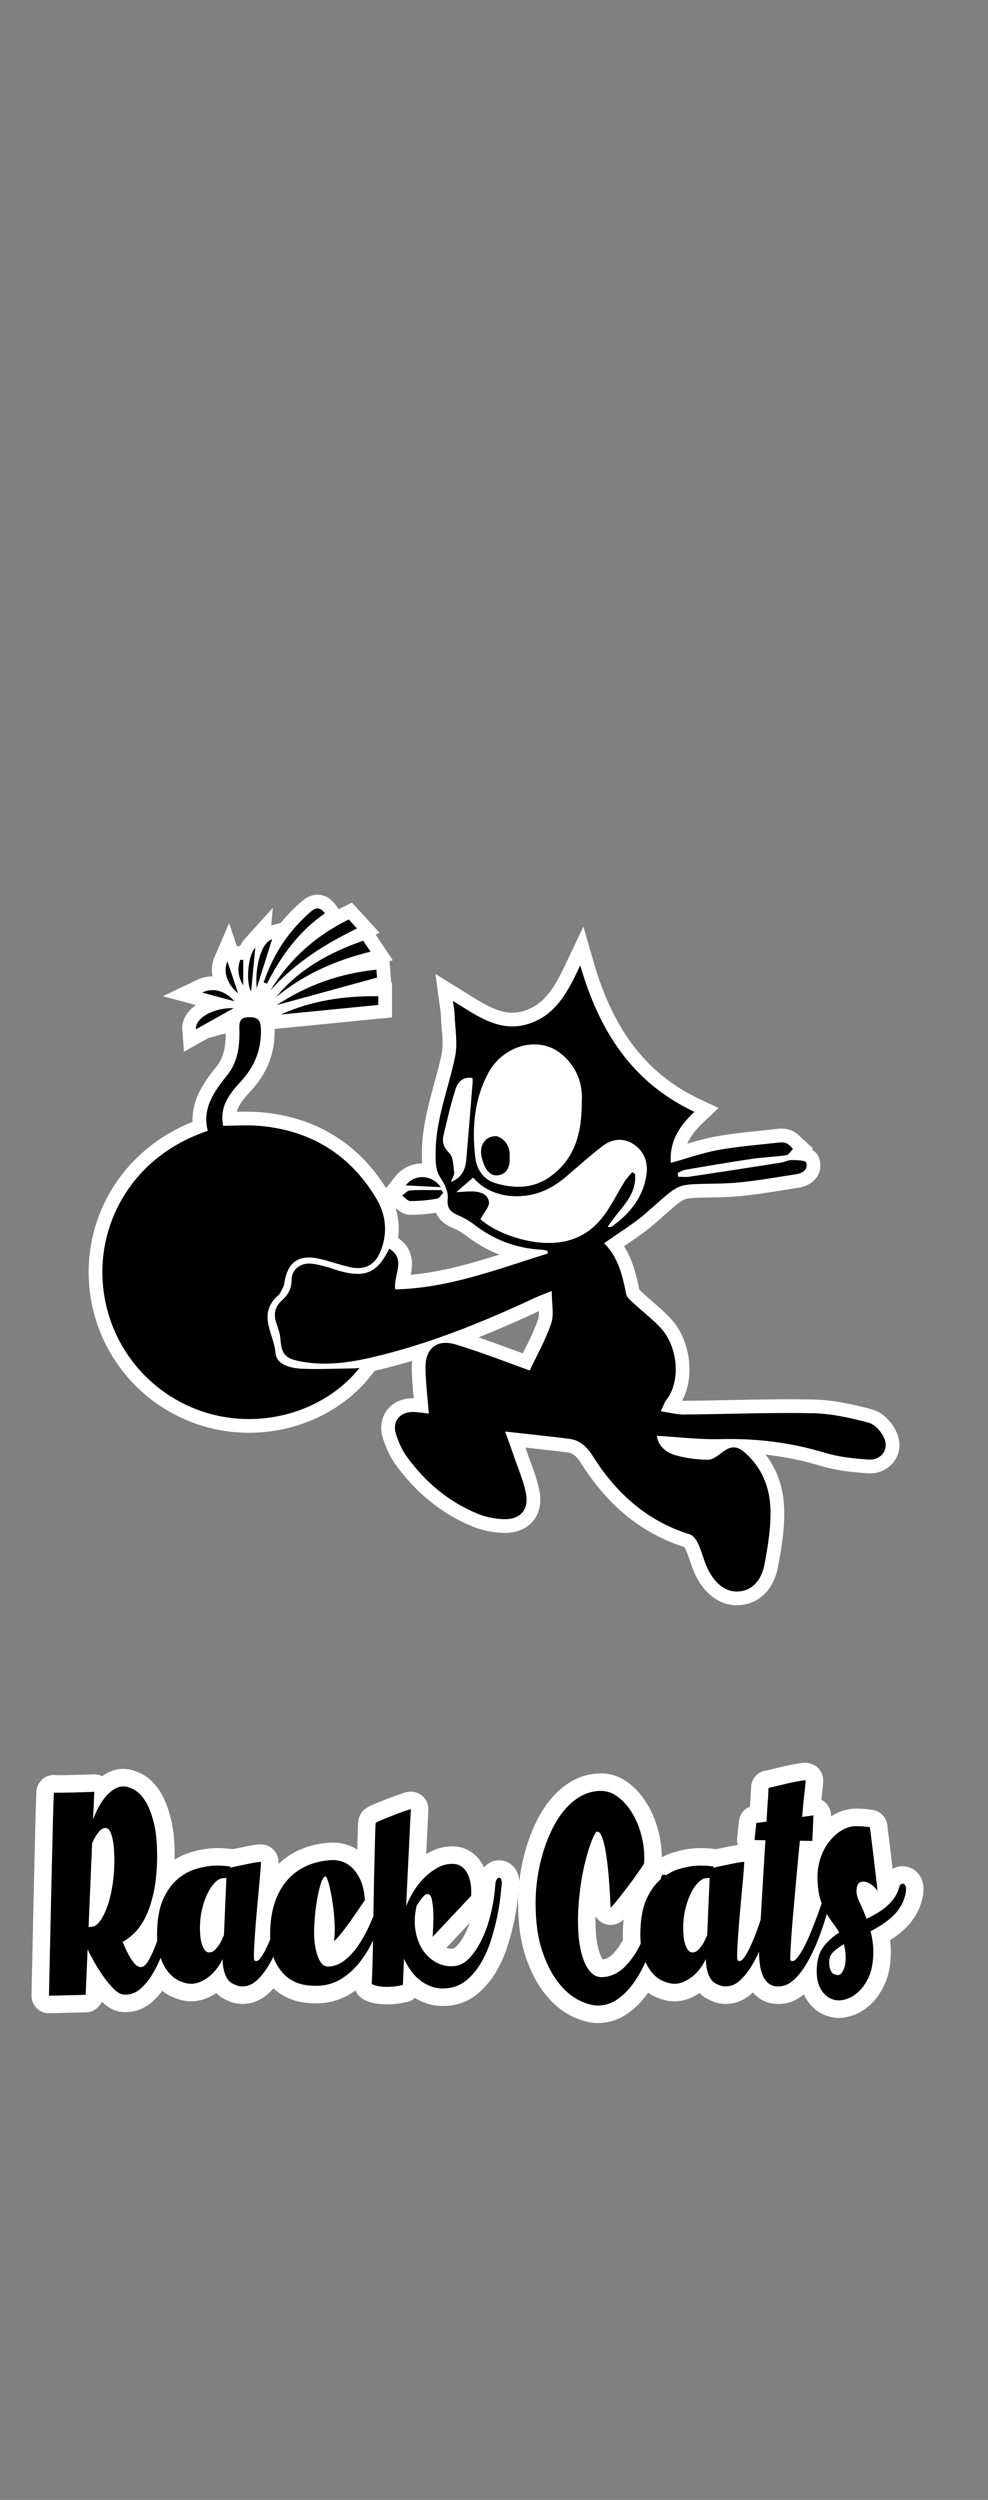 <?xml version="1.0" encoding="utf-8"?>
<!-- Generator: Adobe Illustrator 16.0.0, SVG Export Plug-In . SVG Version: 6.00 Build 0)  -->
<!DOCTYPE svg PUBLIC "-//W3C//DTD SVG 1.1//EN" "http://www.w3.org/Graphics/SVG/1.1/DTD/svg11.dtd">
<svg version="1.1"
	 id="svg152160" sodipodi:docname="VCMixer.svg" inkscape:version="0.92.2 5c3e80d, 2017-08-06" xmlns:dc="http://purl.org/dc/elements/1.1/" xmlns:cc="http://creativecommons.org/ns#" xmlns:rdf="http://www.w3.org/1999/02/22-rdf-syntax-ns#" xmlns:svg="http://www.w3.org/2000/svg" xmlns:sodipodi="http://sodipodi.sourceforge.net/DTD/sodipodi-0.dtd" xmlns:inkscape="http://www.inkscape.org/namespaces/inkscape"
	 xmlns="http://www.w3.org/2000/svg" xmlns:xlink="http://www.w3.org/1999/xlink" x="0px" y="0px" width="144px" height="364.25px"
	 viewBox="0 0 144 364.25" enable-background="new 0 0 144 364.25" xml:space="preserve">
<rect x="0" y="0" width="144" height="364.25" fill="#808080" stroke="none"/>
<sodipodi:namedview  fit-margin-right="0" inkscape:window-maximized="0" inkscape:window-height="1422" inkscape:snap-bbox="true" fit-margin-bottom="0" inkscape:bbox-nodes="true" inkscape:window-width="2560" inkscape:current-layer="layer1" inkscape:window-y="18" inkscape:pageopacity="0.0" inkscape:window-x="0" inkscape:document-units="mm" inkscape:pageshadow="2" inkscape:zoom="1.979899" pagecolor="#ffffff" borderopacity="1.0" id="base" inkscape:cy="226.43862" fit-margin-left="0" bordercolor="#666666" showgrid="false" fit-margin-top="0" inkscape:cx="167.89643">
	</sodipodi:namedview>
<g id="layer2" inkscape:groupmode="layer" inkscape:label="widgets" display="none">
	<rect id="rect155872" x="54" y="59.984" display="inline" fill="#FF0000" fill-opacity="0.502" width="36" height="36"/>
	
		<rect id="rect155883" x="16.723" y="125.664" display="inline" fill="#FF0000" fill-opacity="0.502" width="8.504" height="76.535"/>
	
		<rect id="rect155885" x="50.738" y="125.664" display="inline" fill="#FF0000" fill-opacity="0.502" width="8.504" height="76.535"/>
	
		<rect id="rect155887" x="84.754" y="125.664" display="inline" fill="#FF0000" fill-opacity="0.502" width="8.504" height="76.535"/>
	
		<rect id="rect155889" x="118.773" y="125.664" display="inline" fill="#FF0000" fill-opacity="0.502" width="8.504" height="76.535"/>
	
		<rect id="rect155891" x="9.336" y="66.344" display="inline" fill="#00FF00" fill-opacity="0.502" width="23.281" height="23.277"/>
	
		<rect id="rect155893" x="111.383" y="66.344" display="inline" fill="#00FF00" fill-opacity="0.502" width="23.281" height="23.277"/>
	
		<rect id="rect155895" x="9.336" y="222.609" display="inline" fill="#00FF00" fill-opacity="0.502" width="23.281" height="23.271"/>
	
		<rect id="rect155897" x="9.336" y="265.129" display="inline" fill="#00FF00" fill-opacity="0.502" width="23.281" height="23.277"/>
	
		<rect id="rect155911" x="9.336" y="307.648" display="inline" fill="#0000FF" fill-opacity="0.502" width="23.281" height="23.271"/>
	
		<rect id="rect155913" x="43.352" y="222.609" display="inline" fill="#00FF00" fill-opacity="0.502" width="23.281" height="23.271"/>
	
		<rect id="rect155915" x="43.352" y="265.129" display="inline" fill="#00FF00" fill-opacity="0.502" width="23.281" height="23.277"/>
	
		<rect id="rect155917" x="43.352" y="307.648" display="inline" fill="#0000FF" fill-opacity="0.502" width="23.281" height="23.271"/>
	
		<rect id="rect155919" x="77.367" y="222.609" display="inline" fill="#00FF00" fill-opacity="0.502" width="23.281" height="23.271"/>
	
		<rect id="rect155921" x="77.367" y="265.129" display="inline" fill="#00FF00" fill-opacity="0.502" width="23.281" height="23.277"/>
	
		<rect id="rect155923" x="77.367" y="307.648" display="inline" fill="#0000FF" fill-opacity="0.502" width="23.281" height="23.271"/>
	
		<rect id="rect155925" x="111.383" y="222.609" display="inline" fill="#00FF00" fill-opacity="0.502" width="23.281" height="23.271"/>
	
		<rect id="rect155927" x="111.383" y="265.129" display="inline" fill="#00FF00" fill-opacity="0.502" width="23.281" height="23.277"/>
	
		<rect id="rect155929" x="111.383" y="307.648" display="inline" fill="#0000FF" fill-opacity="0.502" width="23.281" height="23.271"/>
</g>
<g>
	<path fill="#FFFFFF" stroke="#FFFFFF" stroke-width="4" stroke-miterlimit="10" d="M77.209,199.682
		c1.014-2.16,2.307-4.428,3.125-6.854c0.443-1.318,0.079-2.91,0.079-4.729c-1.021,0.416-1.742,0.676-2.435,0.998
		c-7.806,3.629-15.752,6.863-24.179,8.771c-3.281,0.742-6.598,1.139-9.962,0.505c-2.292-0.435-2.8-1.028-2.972-3.332
		c-0.054-0.729-0.309-1.458-0.557-2.155c-0.468-1.313-0.297-2.441,0.771-3.4c0.882-0.791,1.415-1.686,1.421-2.982
		c0.007-1.539,1.286-2.521,2.829-2.387c0.74,0.062,1.473,0.266,2.196,0.453c0.675,0.177,1.326,0.441,2,0.625
		c3.756,1.021,5.469,0.262,7.218-3.261c2.517,1.587,0.562,3.809,0.866,5.935c7.808-0.165,14.947-2.975,22.215-5.219
		c-0.011-0.13-0.019-0.263-0.025-0.396c-0.292-0.058-0.582-0.153-0.877-0.167c-3.653-0.188-6.908-1.416-9.807-3.657
		c-0.734-0.568-1.581-1.021-2.433-1.399c-1.085-0.482-1.569-1.038-1.426-2.395c0.1-0.95-0.441-2.103-1.011-2.955
		c-0.787-1.177-0.752-2.302-0.753-3.648c-0.002-4.901,1.866-9.365,2.831-14.036c0.419-2.031-0.011-4.24-0.078-6.367
		c-0.015-0.481-0.122-0.959-0.234-1.793c3.555,2.198,6.814,4.666,11.001,3.347c4.098-1.29,5.826-4.859,7.561-8.527
		c2.689,9.324,7.383,16.99,16.638,21.345c-2.241,2.106-3.655,4.341-3.438,7.437c2.43-0.677,4.644-1.47,6.926-1.883
		c2.888-0.523,5.83-0.746,8.751-1.075c0.39-0.044,0.839-0.055,1.181,0.097c0.367,0.162,0.639,0.536,0.953,0.817
		c-0.32,0.319-0.607,0.864-0.969,0.918c-1.678,0.251-3.385,0.297-5.062,0.546c-3.255,0.482-6.498,1.042-9.742,1.598
		c-0.365,0.062-0.699,0.302-1.049,0.46c0.031,0.182,0.064,0.363,0.098,0.545c0.549,0,1.104,0.069,1.642-0.011
		c4.438-0.664,8.871-1.351,13.306-2.047c0.539-0.085,1.064-0.386,1.596-0.38c0.729,0.008,1.979,0.038,2.088,0.364
		c0.381,1.148-0.706,1.593-1.559,1.722c-3.494,0.526-6.996,1.21-10.513,1.32c-7.351,0.231-5.771-0.455-11.298,4.347
		c-1.824,1.586-3.934,2.847-6.08,4.379c1.986,1.896,2.684,4.614,3.227,7.417c0.09,0.459,0.604,0.869,0.99,1.229
		c1.312,1.219,2.74,2.323,3.975,3.618c2.549,2.679,3.066,7.788,0.889,10.552c-0.294,0.373-0.432,0.868-0.811,1.659
		c1.276,0.188,2.326,0.479,3.373,0.472c6.246-0.047,12.492-0.312,18.733-0.19c2.752,0.053,5.535,0.671,8.208,1.388
		c0.941,0.254,1.955,1.436,2.311,2.42c0.588,1.631-0.607,3.069-2.354,2.945c-2.125-0.15-4.3-0.366-6.324-0.979
		c-4.98-1.508-10.021-2.138-15.221-1.998c-3.062,0.082-6.143-0.306-9.312-0.484c0.213,1.499,1.334,2.432,2.727,2.83
		c1.516,0.436,3.135,0.632,4.713,0.658c0.68,0.011,1.436-0.586,2.045-1.051c1.336-1.013,2.18-1.035,3.443,0.092
		c2.348,2.082,3.48,4.88,3.623,7.83c0.139,2.793-0.34,5.654-0.864,8.427c-0.351,1.841-1.417,3.594-3.507,3.868
		c-2.057,0.271-3.525-1.078-4.479-2.73c-0.732-1.273-1.035-2.787-1.646-4.143c-0.25-0.559-0.719-1.26-1.236-1.42
		c-6.249-1.928-10.74-6.01-14.15-11.414c-0.826-1.309-1.83-2.291-3.36-2.494c-2.993-0.399-6.003-0.693-9.407-1.076
		c0.562,1.58,0.967,2.686,1.348,3.8c0.578,1.699,1.313,3.369,1.664,5.115c0.506,2.513-0.816,3.97-3.367,3.847
		c-1.178-0.057-2.402-0.285-3.492-0.721c-4.337-1.732-7.785-4.65-10.507-8.404c-0.689-0.949-1.175-2.092-1.545-3.215
		c-0.611-1.852,0.517-3.291,2.476-3.27c0.83,0.01,1.658,0.16,2.295,0.229c-0.171-2.224-0.454-4.438-0.484-6.656
		c-0.039-2.832,1.658-4.233,4.375-3.418C70.043,196.984,73.611,198.404,77.209,199.682z M84.779,160.558
		c0.188-2.517-0.66-5.198-3.174-7.138c-3.219-2.483-8.278-1.09-10.435,2.93c-2.054,3.833-2.375,8.002-1.897,12.242
		c0.211,1.872,1.221,3.324,3.105,3.847c2.688,0.747,5.355,0.733,7.75-0.968C83.689,168.939,84.797,165.28,84.779,160.558z
		 M70.034,177.652c1.932,1.702,5.256,2.962,8.149,3.329c3.758,0.476,7.002-0.461,9.416-3.358c1.379-1.655,2.301-3.688,3.461-5.53
		c0.308-0.487,0.734-0.897,1.106-1.342c0.131,0.103,0.265,0.206,0.396,0.309c0.299,3.315-2.418,5.172-3.989,7.717
		c0.3-0.02,0.473,0.022,0.565-0.045c2.693-1.938,4.688-4.388,5.094-7.773c0.216-1.785-0.496-3.415-2.09-4.354
		c-1.457-0.86-3.039-0.602-4.351,0.41c-1.772,1.371-3.454,2.865-5.149,4.333c-2.104,1.822-4.432,2.954-7.312,2.958
		c-2.73,0.004-4.905-1.017-6.372-2.709c-0.834,0.719-1.618,1.394-2.438,2.099c0.692-0.04,1.334-0.098,1.978-0.109
		c1.21-0.021,2.525,0.211,2.774,1.483C71.411,175.763,70.55,176.65,70.034,177.652z M68.862,157.081
		c-1.522-0.245-2.173,0.707-2.479,1.671c-0.692,2.174-1.189,4.41-1.725,6.631c-0.245,1.016-0.008,1.78,0.836,2.619
		c0.593,0.589,0.582,1.843,0.711,2.817c0.05,0.376-0.256,0.801-0.466,1.389c1.645-0.67,2.094-1.875,2.213-3.264
		c0.317-3.674,0.609-7.35,0.908-11.024C68.879,157.68,68.862,157.438,68.862,157.081z"/>
	<path fill="#FFFFFF" stroke="#FFFFFF" stroke-width="4" stroke-miterlimit="10" d="M52.401,199.327
		c-5.308,6.581-14.745,9.099-22.947,6.319c-8.483-2.875-14.334-10.726-14.53-19.871c-0.186-8.613,4.969-17.531,15.36-21.002
		c-0.858-3.315,0.941-5.746,2.881-8.183c1.573-1.977,1.792-4.382,1.721-6.82c-0.026-0.881,0.123-1.511,1.28-1.555
		c1.327-0.049,1.825,0.322,1.864,1.744c0.082,2.984-0.924,5.438-2.917,7.607c-1.457,1.587-2.852,3.26-2.7,5.64
		c0.019,0.292,0.073,0.58,0.105,0.823c1.843,0,3.63-0.135,5.39,0.024c7.353,0.665,13.028,4.126,16.876,10.46
		c1.487,2.449,1.749,5.077,0.699,7.762c-0.789,2.018-2.292,2.831-4.423,2.366c-1.557-0.339-3.062-0.916-4.619-1.252
		c-2.955-0.64-4.56,0.563-4.993,3.551c-0.074,0.514-0.373,1.004-0.628,1.473c-0.139,0.254-0.401,0.439-0.611,0.652
		c-2.588,2.643-0.262,5.418-0.05,8.07c0.138,1.721,2.192,2.221,3.817,2.293c2.439,0.108,4.888-0.014,7.333-0.042
		C51.588,199.384,51.866,199.357,52.401,199.327z"/>
	<path fill="#FFFFFF" stroke="#FFFFFF" stroke-width="4" stroke-miterlimit="10" d="M39.413,144.304
		c2.777-4.527,6.553-7.944,11.416-10.336c0.343,0.374,0.697,0.76,1.203,1.312C47.239,137.6,42.918,140.378,39.413,144.304z"/>
	<path fill="#FFFFFF" stroke="#FFFFFF" stroke-width="4" stroke-miterlimit="10" d="M54.858,141.287
		c0.05,0.638,0.085,1.068,0.092,1.155c-4.911,1.346-9.668,2.65-14.619,4.006C44.778,143.525,49.494,141.834,54.858,141.287z"/>
	<path fill="#FFFFFF" stroke="#FFFFFF" stroke-width="4" stroke-miterlimit="10" d="M52.935,137.063c0.36,0.539,0.656,0.98,1.07,1.6
		c-5.134,1.268-9.761,3.312-13.77,6.628C43.549,141.223,47.935,138.829,52.935,137.063z"/>
	<path fill="#FFFFFF" stroke="#FFFFFF" stroke-width="4" stroke-miterlimit="10" d="M55.135,145.157c0,0.561,0,0.995,0,1.27
		c-4.767,0.468-9.488,0.932-14.21,1.396C45.411,145.794,50.154,145.09,55.135,145.157z"/>
	<path fill="#FFFFFF" stroke="#FFFFFF" stroke-width="4" stroke-miterlimit="10" d="M38.417,143.128
		c0.324-0.807,0.619-1.627,0.977-2.418c1.38-3.047,3.35-5.654,5.873-7.852c0.727-0.634,1.367-0.769,2.083,0.222
		c-3.771,2.616-6.398,6.196-8.443,10.259C38.743,143.269,38.58,143.198,38.417,143.128z"/>
	<path fill="#FFFFFF" stroke="#FFFFFF" stroke-width="4" stroke-miterlimit="10" d="M64.605,173.812
		c-0.311,0.296-0.588,0.795-0.938,0.852c-1.269,0.208-2.562,0.341-3.847,0.338c-0.406-0.001-0.812-0.52-1.217-0.801
		c0.389-0.264,0.767-0.731,1.17-0.756c1.523-0.09,3.055-0.036,4.583-0.036C64.439,173.543,64.522,173.677,64.605,173.812z"/>
	<path fill="#FFFFFF" stroke="#FFFFFF" stroke-width="4" stroke-miterlimit="10" d="M37.41,143.969
		c-0.287-3.372,0.78-6.714,2.249-7.104C38.933,139.159,38.23,141.376,37.41,143.969z"/>
	<path fill="#FFFFFF" stroke="#FFFFFF" stroke-width="4" stroke-miterlimit="10" d="M28.554,149.974
		c-0.133-1.613,2.521-3.164,5.502-3.081C32.104,147.986,30.333,148.978,28.554,149.974z"/>
	<path fill="#FFFFFF" stroke="#FFFFFF" stroke-width="4" stroke-miterlimit="10" d="M64.253,172.979
		c-1.852-0.095-3.361-0.172-5.125-0.263C60.471,171.011,62.938,171.131,64.253,172.979z"/>
	<path fill="#FFFFFF" stroke="#FFFFFF" stroke-width="4" stroke-miterlimit="10" d="M37.21,138.065
		c-0.205,2.151-0.409,4.302-0.607,6.388C35.879,143.41,36.006,139.39,37.21,138.065z"/>
	<path fill="#FFFFFF" stroke="#FFFFFF" stroke-width="4" stroke-miterlimit="10" d="M34.158,145.89
		c-1.635-0.442-3.049-0.824-4.704-1.271C31.049,143.851,32.84,144.362,34.158,145.89z"/>
	<path fill="#FFFFFF" stroke="#FFFFFF" stroke-width="4" stroke-miterlimit="10" d="M33.148,140.079
		c0.567,1.694,1.023,3.056,1.562,4.661C33.122,143.432,32.474,141.628,33.148,140.079z"/>
	<path fill="#FFFFFF" stroke="#FFFFFF" stroke-width="4" stroke-miterlimit="10" d="M35.45,143.577
		c-0.753-1.233-0.899-2.473-0.438-3.715c0.146-0.003,0.292-0.006,0.438-0.01C35.45,141.094,35.45,142.335,35.45,143.577z"/>
	<path fill="#FFFFFF" stroke="#FFFFFF" stroke-width="4" stroke-miterlimit="10" d="M84.779,160.558
		c0.018,4.723-1.09,8.382-4.648,10.914c-2.393,1.702-5.061,1.715-7.75,0.968c-1.884-0.523-2.894-1.975-3.105-3.847
		c-0.478-4.24-0.157-8.409,1.897-12.242c2.154-4.02,7.214-5.414,10.433-2.93C84.119,155.359,84.967,158.041,84.779,160.558z
		 M74.279,168.665c0.096-1.316-0.387-2.462-1.625-3.035c-0.442-0.205-1.327-0.005-1.721,0.339c-1.083,0.95-0.921,2.258-0.489,3.461
		c0.363,1.008,1.02,2.022,2.242,1.804C73.934,171.011,74.348,169.938,74.279,168.665z"/>
	<path fill="#FFFFFF" stroke="#FFFFFF" stroke-width="4" stroke-miterlimit="10" d="M70.034,177.652
		c0.516-1.002,1.377-1.89,1.241-2.582c-0.249-1.272-1.564-1.505-2.774-1.483c-0.644,0.012-1.286,0.069-1.978,0.109
		c0.819-0.706,1.603-1.38,2.438-2.099c1.466,1.692,3.639,2.713,6.372,2.709c2.881-0.004,5.206-1.136,7.312-2.958
		c1.696-1.468,3.377-2.962,5.15-4.333c1.311-1.012,2.893-1.271,4.35-0.41c1.594,0.939,2.307,2.569,2.09,4.354
		c-0.405,3.385-2.397,5.835-5.094,7.773c-0.094,0.068-0.267,0.025-0.564,0.045c1.57-2.545,4.287-4.402,3.988-7.717
		c-0.131-0.103-0.264-0.206-0.395-0.309c-0.372,0.445-0.801,0.855-1.107,1.342c-1.16,1.842-2.082,3.875-3.461,5.53
		c-2.414,2.896-5.658,3.834-9.416,3.358C75.29,180.615,71.966,179.354,70.034,177.652z"/>
	<path fill="#FFFFFF" stroke="#FFFFFF" stroke-width="4" stroke-miterlimit="10" d="M68.862,157.081
		c0,0.356,0.017,0.599-0.002,0.839c-0.298,3.675-0.591,7.351-0.908,11.024c-0.12,1.388-0.569,2.593-2.213,3.264
		c0.21-0.588,0.517-1.013,0.466-1.389c-0.129-0.974-0.118-2.228-0.711-2.817c-0.844-0.838-1.081-1.603-0.836-2.619
		c0.536-2.221,1.033-4.458,1.725-6.631C66.689,157.788,67.34,156.836,68.862,157.081z"/>
	<path fill="#FFFFFF" stroke="#FFFFFF" stroke-width="4" stroke-miterlimit="10" d="M74.279,168.665
		c0.066,1.272-0.346,2.346-1.594,2.57c-1.223,0.218-1.878-0.796-2.243-1.804c-0.432-1.204-0.595-2.512,0.489-3.461
		c0.394-0.345,1.278-0.544,1.72-0.339C73.893,166.203,74.375,167.349,74.279,168.665z"/>
</g>
<g>
	<path d="M77.209,199.682c1.014-2.16,2.307-4.428,3.125-6.854c0.443-1.318,0.079-2.91,0.079-4.729
		c-1.021,0.416-1.742,0.676-2.435,0.998c-7.806,3.629-15.752,6.863-24.179,8.771c-3.281,0.742-6.598,1.139-9.962,0.505
		c-2.292-0.435-2.8-1.028-2.972-3.332c-0.054-0.729-0.309-1.458-0.557-2.155c-0.468-1.313-0.297-2.441,0.771-3.4
		c0.882-0.791,1.415-1.686,1.421-2.982c0.007-1.539,1.286-2.521,2.829-2.387c0.74,0.062,1.473,0.266,2.196,0.453
		c0.675,0.177,1.326,0.441,2,0.625c3.756,1.021,5.469,0.262,7.218-3.261c2.517,1.587,0.562,3.809,0.866,5.935
		c7.808-0.165,14.947-2.975,22.215-5.219c-0.011-0.13-0.019-0.263-0.025-0.396c-0.292-0.058-0.582-0.153-0.877-0.167
		c-3.653-0.188-6.908-1.416-9.807-3.657c-0.734-0.568-1.581-1.021-2.433-1.399c-1.085-0.482-1.569-1.038-1.426-2.395
		c0.1-0.95-0.441-2.103-1.011-2.955c-0.787-1.177-0.752-2.302-0.753-3.648c-0.002-4.901,1.866-9.365,2.831-14.036
		c0.419-2.031-0.011-4.24-0.078-6.367c-0.015-0.481-0.122-0.959-0.234-1.793c3.555,2.198,6.814,4.666,11.001,3.347
		c4.098-1.29,5.826-4.859,7.561-8.527c2.689,9.324,7.383,16.99,16.638,21.345c-2.241,2.106-3.655,4.341-3.438,7.437
		c2.43-0.677,4.644-1.47,6.926-1.883c2.888-0.523,5.83-0.746,8.751-1.075c0.39-0.044,0.839-0.055,1.181,0.097
		c0.367,0.162,0.639,0.536,0.953,0.817c-0.32,0.319-0.607,0.864-0.969,0.918c-1.678,0.251-3.385,0.297-5.062,0.546
		c-3.255,0.482-6.498,1.042-9.742,1.598c-0.365,0.062-0.699,0.302-1.049,0.46c0.031,0.182,0.064,0.363,0.098,0.545
		c0.549,0,1.104,0.069,1.642-0.011c4.438-0.664,8.871-1.351,13.306-2.047c0.539-0.085,1.064-0.386,1.596-0.38
		c0.729,0.008,1.979,0.038,2.088,0.364c0.381,1.148-0.706,1.593-1.559,1.722c-3.494,0.526-6.996,1.21-10.513,1.32
		c-7.351,0.231-5.771-0.455-11.298,4.347c-1.824,1.586-3.934,2.847-6.08,4.379c1.986,1.896,2.684,4.614,3.227,7.417
		c0.09,0.459,0.604,0.869,0.99,1.229c1.312,1.219,2.74,2.323,3.975,3.618c2.549,2.679,3.066,7.788,0.889,10.552
		c-0.294,0.373-0.432,0.868-0.811,1.659c1.276,0.188,2.326,0.479,3.373,0.472c6.246-0.047,12.492-0.312,18.733-0.19
		c2.752,0.053,5.535,0.671,8.208,1.388c0.941,0.254,1.955,1.436,2.311,2.42c0.588,1.631-0.607,3.069-2.354,2.945
		c-2.125-0.15-4.3-0.366-6.324-0.979c-4.98-1.508-10.021-2.138-15.221-1.998c-3.062,0.082-6.143-0.306-9.312-0.484
		c0.213,1.499,1.334,2.432,2.727,2.83c1.516,0.436,3.135,0.632,4.713,0.658c0.68,0.011,1.436-0.586,2.045-1.051
		c1.336-1.013,2.18-1.035,3.443,0.092c2.348,2.082,3.48,4.88,3.623,7.83c0.139,2.793-0.34,5.654-0.864,8.427
		c-0.351,1.841-1.417,3.594-3.507,3.868c-2.057,0.271-3.525-1.078-4.479-2.73c-0.732-1.273-1.035-2.787-1.646-4.143
		c-0.25-0.559-0.719-1.26-1.236-1.42c-6.249-1.928-10.74-6.01-14.15-11.414c-0.826-1.309-1.83-2.291-3.36-2.494
		c-2.993-0.399-6.003-0.693-9.407-1.076c0.562,1.58,0.967,2.686,1.348,3.8c0.578,1.699,1.313,3.369,1.664,5.115
		c0.506,2.513-0.816,3.97-3.367,3.847c-1.178-0.057-2.402-0.285-3.492-0.721c-4.337-1.732-7.785-4.65-10.507-8.404
		c-0.689-0.949-1.175-2.092-1.545-3.215c-0.611-1.852,0.517-3.291,2.476-3.27c0.83,0.01,1.658,0.16,2.295,0.229
		c-0.171-2.224-0.454-4.438-0.484-6.656c-0.039-2.832,1.658-4.233,4.375-3.418C70.043,196.984,73.611,198.404,77.209,199.682z
		 M84.779,160.558c0.188-2.517-0.66-5.198-3.174-7.138c-3.219-2.483-8.278-1.09-10.435,2.93c-2.054,3.833-2.375,8.002-1.897,12.242
		c0.211,1.872,1.221,3.324,3.105,3.847c2.688,0.747,5.355,0.733,7.75-0.968C83.689,168.939,84.797,165.28,84.779,160.558z
		 M70.034,177.652c1.932,1.702,5.256,2.962,8.149,3.329c3.758,0.476,7.002-0.461,9.416-3.358c1.379-1.655,2.301-3.688,3.461-5.53
		c0.308-0.487,0.734-0.897,1.106-1.342c0.131,0.103,0.265,0.206,0.396,0.309c0.299,3.315-2.418,5.172-3.989,7.717
		c0.3-0.02,0.473,0.022,0.565-0.045c2.693-1.938,4.688-4.388,5.094-7.773c0.216-1.785-0.496-3.415-2.09-4.354
		c-1.457-0.86-3.039-0.602-4.351,0.41c-1.772,1.371-3.454,2.865-5.149,4.333c-2.104,1.822-4.432,2.954-7.312,2.958
		c-2.73,0.004-4.905-1.017-6.372-2.709c-0.834,0.719-1.618,1.394-2.438,2.099c0.692-0.04,1.334-0.098,1.978-0.109
		c1.21-0.021,2.525,0.211,2.774,1.483C71.411,175.763,70.55,176.65,70.034,177.652z M68.862,157.081
		c-1.522-0.245-2.173,0.707-2.479,1.671c-0.692,2.174-1.189,4.41-1.725,6.631c-0.245,1.016-0.008,1.78,0.836,2.619
		c0.593,0.589,0.582,1.843,0.711,2.817c0.05,0.376-0.256,0.801-0.466,1.389c1.645-0.67,2.094-1.875,2.213-3.264
		c0.317-3.674,0.609-7.35,0.908-11.024C68.879,157.68,68.862,157.438,68.862,157.081z"/>
	<path d="M52.401,199.327c-5.308,6.581-14.745,9.099-22.947,6.319c-8.483-2.875-14.334-10.726-14.53-19.871
		c-0.186-8.613,4.969-17.531,15.36-21.002c-0.858-3.315,0.941-5.746,2.881-8.183c1.573-1.977,1.792-4.382,1.721-6.82
		c-0.026-0.881,0.123-1.511,1.28-1.555c1.327-0.049,1.825,0.322,1.864,1.744c0.082,2.984-0.924,5.438-2.917,7.607
		c-1.457,1.587-2.852,3.26-2.7,5.64c0.019,0.292,0.073,0.58,0.105,0.823c1.843,0,3.63-0.135,5.39,0.024
		c7.353,0.665,13.028,4.126,16.876,10.46c1.487,2.449,1.749,5.077,0.699,7.762c-0.789,2.018-2.292,2.831-4.423,2.366
		c-1.557-0.339-3.062-0.916-4.619-1.252c-2.955-0.64-4.56,0.563-4.993,3.551c-0.074,0.514-0.373,1.004-0.628,1.473
		c-0.139,0.254-0.401,0.439-0.611,0.652c-2.588,2.643-0.262,5.418-0.05,8.07c0.138,1.721,2.192,2.221,3.817,2.293
		c2.439,0.108,4.888-0.014,7.333-0.042C51.588,199.384,51.866,199.357,52.401,199.327z"/>
	<path d="M39.413,144.304c2.777-4.527,6.553-7.944,11.416-10.336c0.343,0.374,0.697,0.76,1.203,1.312
		C47.239,137.6,42.918,140.378,39.413,144.304z"/>
	<path d="M54.858,141.287c0.05,0.638,0.085,1.068,0.092,1.155c-4.911,1.346-9.668,2.65-14.619,4.006
		C44.778,143.525,49.494,141.834,54.858,141.287z"/>
	<path d="M52.935,137.063c0.36,0.539,0.656,0.98,1.07,1.6c-5.134,1.268-9.761,3.312-13.77,6.628
		C43.549,141.223,47.935,138.829,52.935,137.063z"/>
	<path d="M55.135,145.157c0,0.561,0,0.995,0,1.27c-4.767,0.468-9.488,0.932-14.21,1.396
		C45.411,145.794,50.154,145.09,55.135,145.157z"/>
	<path d="M38.417,143.128c0.324-0.807,0.619-1.627,0.977-2.418c1.38-3.047,3.35-5.654,5.873-7.852
		c0.727-0.634,1.367-0.769,2.083,0.222c-3.771,2.616-6.398,6.196-8.443,10.259C38.743,143.269,38.58,143.198,38.417,143.128z"/>
	<path d="M64.605,173.812c-0.311,0.296-0.588,0.795-0.938,0.852c-1.269,0.208-2.562,0.341-3.847,0.338
		c-0.406-0.001-0.812-0.52-1.217-0.801c0.389-0.264,0.767-0.731,1.17-0.756c1.523-0.09,3.055-0.036,4.583-0.036
		C64.439,173.543,64.522,173.677,64.605,173.812z"/>
	<path d="M37.41,143.969c-0.287-3.372,0.78-6.714,2.249-7.104C38.933,139.159,38.23,141.376,37.41,143.969z"/>
	<path d="M28.554,149.974c-0.133-1.613,2.521-3.164,5.502-3.081C32.104,147.986,30.333,148.978,28.554,149.974z"/>
	<path d="M64.253,172.979c-1.852-0.095-3.361-0.172-5.125-0.263C60.471,171.011,62.938,171.131,64.253,172.979z"/>
	<path d="M37.21,138.065c-0.205,2.151-0.409,4.302-0.607,6.388C35.879,143.41,36.006,139.39,37.21,138.065z"/>
	<path d="M34.158,145.89c-1.635-0.442-3.049-0.824-4.704-1.271C31.049,143.851,32.84,144.362,34.158,145.89z"/>
	<path d="M33.148,140.079c0.567,1.694,1.023,3.056,1.562,4.661C33.122,143.432,32.474,141.628,33.148,140.079z"/>
	<path d="M35.45,143.577c-0.753-1.233-0.899-2.473-0.438-3.715c0.146-0.003,0.292-0.006,0.438-0.01
		C35.45,141.094,35.45,142.335,35.45,143.577z"/>
	<path fill="#FFFFFF" d="M84.779,160.558c0.018,4.723-1.09,8.382-4.648,10.914c-2.393,1.702-5.061,1.715-7.75,0.968
		c-1.884-0.523-2.894-1.975-3.105-3.847c-0.478-4.24-0.157-8.409,1.897-12.242c2.154-4.02,7.214-5.414,10.433-2.93
		C84.119,155.359,84.967,158.041,84.779,160.558z M74.279,168.665c0.096-1.316-0.387-2.462-1.625-3.035
		c-0.442-0.205-1.327-0.005-1.721,0.339c-1.083,0.95-0.921,2.258-0.489,3.461c0.363,1.008,1.02,2.022,2.242,1.804
		C73.934,171.011,74.348,169.938,74.279,168.665z"/>
	<path fill="#FFFFFF" d="M70.034,177.652c0.516-1.002,1.377-1.89,1.241-2.582c-0.249-1.272-1.564-1.505-2.774-1.483
		c-0.644,0.012-1.286,0.069-1.978,0.109c0.819-0.706,1.603-1.38,2.438-2.099c1.466,1.692,3.639,2.713,6.372,2.709
		c2.881-0.004,5.206-1.136,7.312-2.958c1.696-1.468,3.377-2.962,5.15-4.333c1.311-1.012,2.893-1.271,4.35-0.41
		c1.594,0.939,2.307,2.569,2.09,4.354c-0.405,3.385-2.397,5.835-5.094,7.773c-0.094,0.068-0.267,0.025-0.564,0.045
		c1.57-2.545,4.287-4.402,3.988-7.717c-0.131-0.103-0.264-0.206-0.395-0.309c-0.372,0.445-0.801,0.855-1.107,1.342
		c-1.16,1.842-2.082,3.875-3.461,5.53c-2.414,2.896-5.658,3.834-9.416,3.358C75.29,180.615,71.966,179.354,70.034,177.652z"/>
	<path fill="#FFFFFF" d="M68.862,157.081c0,0.356,0.017,0.599-0.002,0.839c-0.298,3.675-0.591,7.351-0.908,11.024
		c-0.12,1.388-0.569,2.593-2.213,3.264c0.21-0.588,0.517-1.013,0.466-1.389c-0.129-0.974-0.118-2.228-0.711-2.817
		c-0.844-0.838-1.081-1.603-0.836-2.619c0.536-2.221,1.033-4.458,1.725-6.631C66.689,157.788,67.34,156.836,68.862,157.081z"/>
	<path d="M74.279,168.665c0.066,1.272-0.346,2.346-1.594,2.57c-1.223,0.218-1.878-0.796-2.243-1.804
		c-0.432-1.204-0.595-2.512,0.489-3.461c0.394-0.345,1.278-0.544,1.72-0.339C73.893,166.203,74.375,167.349,74.279,168.665z"/>
</g>
<g>
	<path fill="#FFFFFF" d="M7.141,293.339c-0.675,0-1.323-0.269-1.802-0.745c-0.494-0.492-0.764-1.166-0.749-1.861l0.324-14.84
		l0.243-10.177c0.033-1.394,0.083-2.94,0.147-4.64c0.053-1.372,1.181-2.454,2.548-2.454c0.017,0,0.033,0,0.05,0.001
		c0.122,0.002,0.241,0.014,0.358,0.031H8.81c0.249,0,0.536-0.004,0.864-0.014c0.381-0.012,0.768-0.019,1.161-0.019
		c0.79-0.02,1.749-0.052,2.815-0.095c0.034-0.001,0.068-0.002,0.102-0.002c0.4,0,0.792,0.094,1.144,0.271
		c0.196-0.141,0.397-0.27,0.603-0.388c0.777-0.444,1.604-0.67,2.457-0.67c0.144,0,0.288,0.006,0.433,0.02
		c0.636,0.039,1.379,0.268,2.269,0.712c0.983,0.492,1.837,1.305,2.613,2.485c0.686,1.043,1.228,2.398,1.658,4.145
		c0.415,1.685,0.582,3.783,0.51,6.414c-0.008,0.215-0.018,0.426-0.028,0.635c0.07,0.002,0.154,0.006,0.214,0.012
		c0.62,0.06,1.189,0.286,1.666,0.657c0.46,0.358,0.82,0.849,1.04,1.417c0.237,0.62,0.279,1.275,0.128,1.911
		c-0.031,0.166-0.105,0.582-0.222,1.248c-0.149,0.847-0.367,1.868-0.648,3.038c-0.284,1.181-0.645,2.453-1.073,3.782
		c-0.454,1.411-1.009,2.739-1.648,3.945c-0.702,1.323-1.537,2.446-2.482,3.335c-1.169,1.104-2.588,1.687-4.099,1.687
		c-0.092,0-0.185-0.003-0.278-0.007c-1.119-0.049-2.188-0.561-3.171-1.518c-0.381,0.896-1.259,1.527-2.287,1.553
		C12.548,293.209,7.162,293.339,7.141,293.339z"/>
	<path fill="#FFFFFF" d="M8.129,261.206c0.183,0,0.41,0,0.68,0s0.583-0.005,0.939-0.017c0.356-0.01,0.718-0.016,1.085-0.016
		c0.864-0.021,1.836-0.055,2.917-0.098l-0.195,4.051c0.238-0.648,0.519-1.27,0.842-1.863c0.324-0.594,0.686-1.118,1.085-1.572
		c0.4-0.453,0.826-0.809,1.28-1.068s0.918-0.367,1.394-0.324c0.345,0.021,0.798,0.174,1.361,0.453
		c0.562,0.281,1.102,0.816,1.62,1.604c0.518,0.788,0.956,1.906,1.312,3.353c0.356,1.448,0.502,3.359,0.438,5.735
		c-0.065,1.75-0.249,3.272-0.551,4.568c-0.303,1.296-0.681,2.403-1.134,3.321c-0.454,0.919-0.972,1.668-1.555,2.252
		c-0.583,0.583-1.177,1.036-1.782,1.361c0.194,0.453,0.399,0.906,0.615,1.359c0.216,0.454,0.443,0.859,0.681,1.216
		c0.237,0.356,0.48,0.638,0.729,0.843c0.248,0.205,0.491,0.286,0.729,0.242c0.345-0.043,0.691-0.361,1.037-0.955
		c0.345-0.595,0.681-1.318,1.004-2.172c0.324-0.852,0.626-1.771,0.907-2.753c0.28-0.983,0.529-1.901,0.745-2.755
		c0.216-0.853,0.394-1.576,0.535-2.171c0.141-0.593,0.232-0.923,0.275-0.987c0.065-0.086,0.156-0.125,0.275-0.113
		c0.118,0.011,0.227,0.055,0.324,0.129c0.097,0.076,0.172,0.185,0.227,0.324c0.054,0.141,0.06,0.287,0.016,0.438
		c-0.021,0.108-0.103,0.562-0.243,1.361c-0.141,0.799-0.346,1.76-0.616,2.883c-0.271,1.123-0.61,2.322-1.021,3.597
		c-0.411,1.274-0.902,2.452-1.475,3.531c-0.572,1.081-1.23,1.972-1.976,2.673c-0.745,0.702-1.583,1.031-2.511,0.988
		c-0.497-0.021-1.016-0.303-1.556-0.842c-0.54-0.54-1.059-1.167-1.555-1.879c-0.497-0.713-0.945-1.432-1.345-2.154
		c-0.4-0.725-0.696-1.303-0.891-1.734l-0.292,6.643l-5.346,0.129l0.324-14.84c0.043-1.856,0.086-3.67,0.13-5.442
		c0.043-1.771,0.081-3.348,0.113-4.73c0.033-1.382,0.081-2.916,0.146-4.601C7.854,261.195,7.946,261.206,8.129,261.206z
		 M12.973,267.524c0.108-0.799,0.302-1.599,0.583-2.397l-0.129,3.401l-0.518,12.28c0.129-0.043,0.291-0.065,0.486-0.065
		c0.389-0.021,0.783-0.302,1.183-0.842c0.399-0.54,0.756-1.253,1.069-2.139c0.312-0.886,0.561-1.906,0.745-3.062
		c0.183-1.155,0.275-2.371,0.275-3.646c0-0.41-0.016-0.896-0.048-1.458s-0.097-1.091-0.194-1.588
		c-0.097-0.496-0.238-0.907-0.421-1.23c-0.184-0.324-0.438-0.465-0.761-0.422c-0.303,0.044-0.594,0.243-0.875,0.6
		s-0.53,0.751-0.745,1.183c-0.238,0.497-0.475,1.06-0.712,1.685c-0.065,0.131-0.109,0.151-0.13,0.065
		c-0.022-0.087-0.022-0.298,0-0.632C12.8,268.923,12.865,268.346,12.973,267.524z"/>
	<path fill="#FFFFFF" d="M35.309,291.986c-0.789,0-1.598-0.206-2.405-0.611c-0.527-0.24-0.988-0.569-1.376-0.984
		c-0.467,0.316-0.966,0.58-1.488,0.789c-0.695,0.279-1.426,0.42-2.17,0.42c-0.166,0-0.332-0.006-0.5-0.021
		c-0.57-0.033-1.278-0.216-2.104-0.55c-0.931-0.375-1.802-1.021-2.584-1.917c-0.751-0.862-1.338-1.955-1.796-3.341
		c-0.449-1.362-0.617-2.996-0.514-4.996c0.104-2.18,0.513-3.968,1.25-5.457c0.73-1.474,1.645-2.671,2.721-3.558
		c1.057-0.872,2.21-1.499,3.428-1.868c1.073-0.322,2.099-0.52,3.051-0.588c0.285-0.02,0.579-0.03,0.882-0.03
		c0.691,0,1.442,0.054,2.233,0.158c0,0,1.318-0.276,1.812-0.376c0.533-0.106,0.993-0.188,1.381-0.247
		c0.341-0.052,0.59-0.074,0.813-0.074c1.664,0,2.657,1.312,2.657,2.579c0,0.035-0.012,0.263-0.042,0.682
		c0.284-0.285,0.585-0.467,0.847-0.582c0.369-0.164,0.755-0.246,1.151-0.246c0.559,0,1.105,0.166,1.581,0.48
		c0.429,0.287,0.984,0.82,1.267,1.777c0.146,0.498,0.193,1.027,0.144,1.582c-0.083,0.721-0.229,1.537-0.455,2.561
		c-0.22,0.992-0.503,2.067-0.842,3.195c-0.345,1.147-0.757,2.322-1.227,3.49c-0.49,1.219-1.038,2.344-1.628,3.343
		c-0.651,1.103-1.388,2.042-2.191,2.789c-1.319,1.228-2.648,1.544-3.556,1.588C35.538,291.982,35.423,291.986,35.309,291.986z"/>
	<path fill="#FFFFFF" d="M33.547,272.125c0.302-0.064,0.707-0.15,1.215-0.26c0.507-0.107,1.004-0.21,1.49-0.308
		c0.486-0.097,0.907-0.173,1.264-0.227s0.534-0.06,0.534-0.017c0,0.044-0.027,0.422-0.081,1.135
		c-0.054,0.713-0.13,1.587-0.227,2.624s-0.2,2.161-0.308,3.37c-0.108,1.21-0.2,2.338-0.275,3.385
		c-0.076,1.049-0.125,1.934-0.146,2.657c-0.022,0.725,0,1.107,0.065,1.151c0.259,0.215,0.556,0.102,0.891-0.341
		c0.334-0.442,0.686-1.069,1.053-1.879c0.367-0.811,0.729-1.723,1.085-2.739c0.356-1.014,0.686-1.986,0.988-2.915
		c0.302-0.929,0.551-1.733,0.745-2.414s0.313-1.085,0.357-1.215c0.064-0.216,0.145-0.345,0.242-0.389
		c0.098-0.043,0.195-0.032,0.292,0.032s0.173,0.189,0.227,0.372c0.054,0.185,0.07,0.396,0.049,0.632
		c-0.065,0.562-0.2,1.307-0.405,2.236c-0.206,0.929-0.47,1.934-0.793,3.013c-0.324,1.08-0.708,2.171-1.15,3.272
		c-0.443,1.102-0.929,2.102-1.458,2.997c-0.53,0.896-1.107,1.636-1.734,2.22c-0.626,0.583-1.285,0.885-1.976,0.907
		c-0.454,0.043-0.951-0.077-1.491-0.356c-0.303-0.129-0.551-0.324-0.745-0.583s-0.352-0.557-0.47-0.892
		c-0.119-0.334-0.206-0.69-0.259-1.069c-0.054-0.377-0.081-0.739-0.081-1.085c-0.238,0.497-0.524,0.967-0.858,1.409
		c-0.335,0.442-0.713,0.831-1.134,1.167c-0.421,0.335-0.875,0.599-1.36,0.793c-0.486,0.195-0.988,0.271-1.507,0.227
		c-0.346-0.021-0.799-0.145-1.361-0.373c-0.562-0.227-1.102-0.636-1.62-1.23c-0.518-0.594-0.95-1.414-1.296-2.462
		c-0.345-1.048-0.475-2.403-0.389-4.065c0.087-1.815,0.417-3.3,0.989-4.455c0.572-1.156,1.258-2.063,2.057-2.723
		c0.799-0.658,1.647-1.122,2.543-1.393c0.896-0.27,1.728-0.432,2.495-0.486c0.767-0.054,1.637-0.016,2.608,0.113
		C33.568,271.963,33.547,272.018,33.547,272.125z M30.631,284.47c0.215-0.022,0.421-0.118,0.615-0.292
		c0.194-0.173,0.378-0.378,0.551-0.615c0.173-0.238,0.329-0.502,0.47-0.795c0.14-0.291,0.264-0.555,0.373-0.793
		c0.021-0.539,0.048-1.182,0.081-1.928c0.033-0.745,0.065-1.508,0.097-2.284c0.033-0.778,0.065-1.528,0.097-2.251
		c0.033-0.725,0.059-1.355,0.081-1.896c-0.086,0.021-0.238,0.033-0.453,0.033c-0.411,0.021-0.816,0.237-1.215,0.646
		c-0.4,0.411-0.762,0.946-1.085,1.604c-0.324,0.659-0.589,1.421-0.793,2.284c-0.206,0.864-0.308,1.771-0.308,2.723
		c0,0.322,0.016,0.695,0.049,1.117c0.032,0.422,0.102,0.814,0.21,1.183c0.107,0.367,0.259,0.681,0.454,0.939
		S30.307,284.513,30.631,284.47z"/>
	<path fill="#FFFFFF" d="M46.011,291.897c-0.653,0-1.322-0.056-1.988-0.163c-1.25-0.203-2.414-0.684-3.458-1.434
		c-1.048-0.75-1.925-1.791-2.606-3.096c-0.678-1.297-1.048-2.855-1.13-4.764c-0.051-2.128,0.177-4.012,0.675-5.648
		c0.523-1.713,1.306-3.191,2.329-4.393c1.04-1.225,2.311-2.18,3.775-2.844c1.414-0.637,2.979-1.002,4.656-1.081
		c0.065-0.005,0.167-0.009,0.272-0.009c0.535,0,1.11,0.08,1.758,0.246c0.887,0.228,1.735,0.682,2.526,1.352
		c0.704,0.598,1.315,1.39,1.821,2.357c0.713-0.578,1.445-0.678,1.86-0.678c1,0,2.316,0.59,2.733,2.254
		c0.153,0.617,0.137,1.293-0.049,2.27c-0.124,0.593-0.295,1.304-0.524,2.176c-0.237,0.901-0.551,1.881-0.934,2.912
		c-0.388,1.047-0.865,2.125-1.416,3.205c-0.59,1.156-1.3,2.236-2.108,3.209c-0.852,1.023-1.832,1.901-2.915,2.609
		c-1.201,0.786-2.556,1.275-4.025,1.451C46.826,291.877,46.417,291.897,46.011,291.897z"/>
	<path fill="#FFFFFF" d="M48.386,271.023c0.345-0.021,0.772,0.032,1.28,0.162c0.507,0.129,1.009,0.404,1.506,0.826
		c0.497,0.422,0.935,1.021,1.312,1.798c0.378,0.778,0.61,1.794,0.696,3.046c-0.713,1.059-1.372,2.02-1.976,2.883
		c-0.259,0.369-0.519,0.725-0.778,1.07c-0.259,0.346-0.502,0.658-0.729,0.939c-0.228,0.281-0.433,0.518-0.616,0.713
		c-0.184,0.193-0.319,0.302-0.405,0.324c0.086-0.54,0.124-1.15,0.113-1.831s-0.048-1.366-0.113-2.058
		c-0.064-0.691-0.151-1.371-0.259-2.041s-0.222-1.264-0.34-1.782s-0.237-0.929-0.356-1.231c-0.119-0.303-0.211-0.453-0.276-0.453
		c-0.259,0.044-0.502,0.443-0.729,1.199c-0.227,0.756-0.421,1.652-0.583,2.689c-0.162,1.035-0.271,2.11-0.324,3.223
		c-0.054,1.113-0.027,2.047,0.081,2.803c0.108,0.67,0.238,1.215,0.389,1.637c0.151,0.42,0.312,0.756,0.486,1.004
		c0.173,0.249,0.351,0.41,0.535,0.486c0.184,0.076,0.373,0.113,0.567,0.113c0.843-0.043,1.62-0.34,2.333-0.891
		c0.712-0.552,1.355-1.236,1.928-2.059c0.572-0.819,1.08-1.7,1.522-2.64s0.815-1.831,1.118-2.673
		c0.302-0.843,0.54-1.561,0.713-2.154c0.172-0.595,0.28-0.945,0.324-1.054c0.065-0.194,0.167-0.372,0.308-0.534
		c0.14-0.162,0.27-0.244,0.389-0.244s0.205,0.109,0.259,0.324c0.053,0.217,0.026,0.605-0.081,1.167
		c-0.108,0.519-0.271,1.188-0.486,2.009c-0.216,0.821-0.502,1.713-0.859,2.674s-0.789,1.938-1.296,2.932
		c-0.508,0.994-1.107,1.906-1.798,2.737s-1.474,1.534-2.349,2.106c-0.875,0.572-1.853,0.924-2.932,1.053
		c-0.821,0.086-1.664,0.06-2.527-0.081c-0.864-0.14-1.658-0.47-2.381-0.987c-0.724-0.52-1.334-1.253-1.831-2.204
		c-0.497-0.95-0.777-2.181-0.842-3.692c-0.043-1.815,0.146-3.414,0.567-4.796c0.421-1.383,1.031-2.544,1.831-3.483
		s1.761-1.662,2.884-2.171C45.783,271.375,47.025,271.088,48.386,271.023z"/>
	<path fill="#FFFFFF" d="M64.554,292.279c-0.915,0-1.784-0.148-2.583-0.442c-0.529-0.195-1.034-0.439-1.509-0.731
		c-0.297,0.3-0.701,0.521-1.251,0.607c-0.357,0.094-0.751,0.168-1.195,0.227c-0.524,0.068-1.061,0.104-1.594,0.104
		c-0.567,0-1.125-0.043-1.658-0.131c-0.708-0.115-1.335-0.33-1.864-0.64c-0.819-0.478-1.305-1.371-1.262-2.318
		c0.021-0.469,0.047-1.162,0.08-2.079c0.032-0.916,0.058-1.955,0.08-3.116l0.129-7.804c0.021-1.336,0.049-2.63,0.082-3.88
		c0.032-1.239,0.059-2.333,0.081-3.282c0.021-0.963,0.044-1.742,0.066-2.334c0.035-0.959,0.053-1.439,0.341-2.006
		c0.412-0.841,1.172-1.191,1.626-1.4c0.295-0.136,0.65-0.285,1.071-0.455l1.219-0.488c0.477-0.189,0.92-0.355,1.334-0.498
		l0.934-0.32c0.369-0.129,0.74-0.245,1.193-0.245c1.409,0,2.566,1.149,2.566,2.558c0,0.057-0.002,0.115-0.006,0.172
		c-0.021,0.314-0.053,0.929-0.095,1.841c-0.043,0.943-0.22,4.532-0.22,4.532c0.164-0.101,0.33-0.195,0.497-0.286
		c1.035-0.558,2.147-0.841,3.305-0.841l0.193,0.002c1.082,0.045,2.046,0.39,2.821,1c0.67,0.527,1.202,1.205,1.578,2.016
		c0.008,0.018,0.016,0.035,0.024,0.053c0.687-0.799,1.509-0.992,1.97-1.033c0.074-0.008,0.172-0.012,0.247-0.012
		c1.065,0,2.015,0.593,2.54,1.585c0.314,0.59,0.442,1.274,0.39,2.089c-0.005,0.066-0.012,0.134-0.021,0.199
		c-0.041,0.284-0.101,0.824-0.181,1.622c-0.096,0.94-0.268,2.014-0.51,3.192c-0.242,1.182-0.57,2.43-0.971,3.714
		c-0.434,1.391-1.012,2.696-1.716,3.882c-0.752,1.264-1.674,2.35-2.743,3.227c-1.266,1.039-2.776,1.613-4.49,1.709
		C64.885,292.275,64.718,292.279,64.554,292.279z M65.051,283.812c0.226,0.087,0.455,0.128,0.705,0.128
		c0.056,0,0.113-0.002,0.17-0.006c0.211-0.012,0.41-0.141,0.644-0.389c0.512-0.544,0.988-1.277,1.411-2.174
		c0.181-0.384,0.349-0.789,0.503-1.211L65.051,283.812z"/>
	<path fill="#FFFFFF" d="M63.063,282.201c0.021-0.475,0.049-1.063,0.081-1.766c0.033-0.701,0.033-1.377,0-2.025
		c-0.032-0.647-0.103-1.203-0.21-1.668s-0.281-0.718-0.519-0.762c-0.238-0.043-0.502,0.103-0.793,0.438s-0.589,0.75-0.891,1.247
		c-0.303,1.296-0.362,2.495-0.178,3.597c0.183,1.102,0.535,2.047,1.053,2.836c0.519,0.787,1.172,1.398,1.96,1.829
		c0.788,0.433,1.636,0.616,2.543,0.552c0.843-0.043,1.614-0.438,2.316-1.183c0.701-0.745,1.322-1.69,1.863-2.835
		c0.539-1.145,0.972-2.414,1.294-3.808c0.324-1.394,0.529-2.759,0.617-4.099c0.021-0.303,0.086-0.534,0.193-0.695
		c0.108-0.163,0.221-0.25,0.339-0.26c0.119-0.011,0.223,0.064,0.309,0.227s0.118,0.405,0.098,0.729
		c-0.045,0.303-0.109,0.881-0.195,1.733c-0.086,0.854-0.242,1.831-0.469,2.933c-0.227,1.102-0.528,2.258-0.907,3.467
		c-0.377,1.21-0.869,2.322-1.474,3.337c-0.604,1.017-1.328,1.868-2.169,2.56c-0.843,0.691-1.848,1.069-3.014,1.135
		c-0.756,0.043-1.442-0.049-2.057-0.276c-0.616-0.227-1.178-0.545-1.685-0.955c-0.508-0.411-0.951-0.886-1.329-1.426
		c-0.378-0.54-0.696-1.091-0.956-1.652c-0.043,1.08-0.081,1.987-0.113,2.722c-0.033,0.734-0.049,1.09-0.049,1.069
		c-0.281,0.086-0.627,0.156-1.037,0.21c-0.411,0.054-0.832,0.082-1.264,0.082c-0.433,0-0.848-0.033-1.248-0.098
		c-0.4-0.065-0.729-0.174-0.988-0.324c0.021-0.475,0.048-1.178,0.081-2.106c0.033-0.928,0.06-1.981,0.081-3.159
		c0.021-1.176,0.043-2.439,0.065-3.79c0.021-1.351,0.043-2.689,0.064-4.018c0.021-1.329,0.049-2.614,0.081-3.856
		c0.033-1.241,0.06-2.338,0.082-3.288c0.021-0.95,0.043-1.718,0.064-2.3c0.021-0.584,0.043-0.896,0.065-0.939
		c0.021-0.043,0.162-0.125,0.421-0.244s0.578-0.253,0.956-0.404c0.377-0.15,0.783-0.313,1.215-0.486s0.837-0.324,1.215-0.454
		c0.377-0.129,0.691-0.237,0.939-0.323c0.248-0.086,0.373-0.119,0.373-0.098c-0.022,0.324-0.054,0.957-0.098,1.896
		s-0.097,2.057-0.162,3.353c-0.065,1.296-0.135,2.712-0.21,4.244c-0.076,1.534-0.146,3.078-0.211,4.634
		c0.259-0.691,0.616-1.404,1.069-2.139s0.982-1.403,1.587-2.01c0.605-0.604,1.258-1.096,1.96-1.473
		c0.702-0.379,1.442-0.557,2.219-0.535c0.519,0.021,0.957,0.174,1.312,0.453c0.357,0.281,0.637,0.643,0.843,1.086
		c0.205,0.443,0.345,0.939,0.42,1.49c0.076,0.551,0.092,1.097,0.048,1.637L63.063,282.201z"/>
	<path fill="#FFFFFF" d="M87.165,294.766c-1.211,0-2.523-0.346-3.9-1.027c-1.405-0.697-2.711-1.8-3.882-3.279
		c-1.12-1.414-2.056-3.232-2.784-5.404c-0.722-2.154-1.088-4.781-1.088-7.811c0-1.308,0.102-2.664,0.302-4.031
		c0.201-1.371,0.501-2.725,0.892-4.025c0.393-1.312,0.891-2.588,1.48-3.79c0.619-1.268,1.354-2.4,2.181-3.368
		c0.878-1.029,1.876-1.87,2.968-2.5c1.197-0.688,2.514-1.068,3.915-1.131c0.103-0.005,0.201-0.007,0.301-0.007
		c1.49,0,2.87,0.478,4.102,1.421c1.093,0.839,2.034,1.93,2.794,3.242c0.721,1.242,1.261,2.635,1.607,4.141
		c0.264,1.143,0.397,2.285,0.402,3.408c0.11-0.013,0.221-0.019,0.332-0.019c0.369,0,0.732,0.069,1.076,0.206
		c0.646,0.264,1.16,0.719,1.548,1.361c0.343,0.568,0.514,1.223,0.514,1.949c0,0.243-0.026,0.545-0.157,1.441
		c-0.096,0.648-0.244,1.422-0.455,2.367c-0.203,0.916-0.459,1.938-0.758,3.035c-0.311,1.139-0.682,2.297-1.104,3.446
		c-0.432,1.179-0.934,2.343-1.49,3.455c-0.593,1.187-1.279,2.272-2.039,3.222c-0.818,1.025-1.746,1.871-2.758,2.518
		c-1.172,0.748-2.463,1.145-3.838,1.178L87.165,294.766z M86.798,279.212c-0.014,0.649-0.004,1.298,0.031,1.942
		c0.021,0.633,0.09,1.276,0.211,1.977c0.109,0.636,0.271,1.221,0.481,1.74c0.104,0.257,0.222,0.47,0.353,0.636
		c0.524-0.081,0.963-0.323,1.393-0.753c0.688-0.687,1.307-1.596,1.838-2.701c0.593-1.236,1.111-2.641,1.543-4.172
		c0.043-0.153,0.087-0.307,0.129-0.459c-0.177,0.229-0.348,0.446-0.512,0.654c-0.391,0.498-0.727,0.904-1,1.213
		c-0.34,0.385-1.047,1.184-2.262,1.186c-0.002,0-0.002,0-0.002,0c-0.676,0-1.336-0.284-1.813-0.764
		C87.037,279.562,86.906,279.393,86.798,279.212z"/>
	<path fill="#FFFFFF" d="M87.36,260.947c0.993-0.043,1.906,0.254,2.738,0.891c0.831,0.637,1.544,1.47,2.139,2.495
		c0.594,1.026,1.037,2.17,1.328,3.435c0.291,1.264,0.395,2.5,0.308,3.709c0,0.065-0.124,0.275-0.372,0.633
		c-0.249,0.355-0.551,0.787-0.907,1.296c-0.356,0.507-0.745,1.036-1.167,1.587s-0.811,1.053-1.166,1.507
		c-0.356,0.454-0.66,0.821-0.908,1.101c-0.248,0.281-0.372,0.379-0.372,0.293c0-0.195-0.017-0.605-0.048-1.232
		c-0.033-0.625-0.077-1.344-0.131-2.154c-0.053-0.81-0.129-1.662-0.227-2.559c-0.097-0.896-0.217-1.723-0.355-2.479
		c-0.141-0.756-0.309-1.377-0.504-1.863c-0.193-0.486-0.42-0.729-0.68-0.729c-0.107,0-0.26,0.189-0.453,0.567
		c-0.194,0.378-0.405,0.902-0.633,1.57c-0.227,0.671-0.453,1.465-0.68,2.383s-0.421,1.906-0.582,2.964
		c-0.163,1.059-0.287,2.183-0.373,3.37c-0.088,1.188-0.098,2.377-0.033,3.564c0.021,0.691,0.103,1.447,0.243,2.268
		c0.141,0.821,0.352,1.577,0.632,2.268c0.28,0.691,0.647,1.252,1.102,1.686c0.454,0.432,1.026,0.615,1.717,0.55
		c1.166-0.107,2.198-0.61,3.095-1.507c0.896-0.896,1.673-2.029,2.333-3.4c0.658-1.373,1.226-2.9,1.7-4.586
		c0.476-1.686,0.896-3.369,1.265-5.054c0.021-0.151,0.091-0.259,0.211-0.324c0.118-0.065,0.231-0.075,0.34-0.032
		c0.107,0.043,0.21,0.146,0.307,0.307c0.098,0.163,0.146,0.373,0.146,0.633c0,0.13-0.044,0.486-0.13,1.069
		c-0.087,0.583-0.228,1.312-0.421,2.187c-0.194,0.875-0.438,1.847-0.729,2.916c-0.292,1.069-0.638,2.149-1.037,3.24
		c-0.4,1.09-0.859,2.154-1.377,3.191s-1.102,1.959-1.75,2.77c-0.647,0.811-1.36,1.464-2.139,1.961
		c-0.777,0.496-1.619,0.756-2.527,0.777c-0.842,0.021-1.798-0.232-2.867-0.762s-2.072-1.389-3.012-2.576
		c-0.94-1.187-1.729-2.732-2.367-4.632c-0.637-1.901-0.955-4.233-0.955-6.999c0-1.188,0.092-2.408,0.275-3.662
		c0.184-1.252,0.453-2.472,0.811-3.66c0.355-1.188,0.799-2.322,1.328-3.402s1.139-2.025,1.83-2.835s1.459-1.458,2.301-1.944
		C85.448,261.256,86.366,260.99,87.36,260.947z"/>
	<path fill="#FFFFFF" d="M105.743,291.986c-0.789,0-1.598-0.206-2.406-0.613c-0.525-0.238-0.987-0.568-1.375-0.982
		c-0.469,0.316-0.968,0.58-1.488,0.789c-0.695,0.279-1.426,0.42-2.17,0.42c-0.165,0-0.331-0.006-0.499-0.021
		c-0.569-0.033-1.277-0.216-2.104-0.55c-0.933-0.377-1.804-1.022-2.585-1.919c-0.751-0.86-1.34-1.953-1.797-3.34
		c-0.448-1.362-0.616-2.996-0.513-4.997c0.104-2.178,0.513-3.966,1.25-5.455c0.73-1.475,1.646-2.672,2.722-3.559
		c1.056-0.871,2.21-1.498,3.428-1.867c1.072-0.322,2.098-0.52,3.051-0.588c0.285-0.02,0.578-0.03,0.883-0.03
		c0.69,0,1.441,0.054,2.232,0.158c0,0,1.318-0.276,1.812-0.376c0.533-0.106,0.992-0.188,1.381-0.247
		c0.34-0.052,0.59-0.074,0.813-0.074c1.663,0,2.657,1.312,2.657,2.579c0,0.035-0.012,0.263-0.041,0.682
		c0.282-0.283,0.582-0.466,0.842-0.582c0.374-0.164,0.76-0.246,1.155-0.246c0.558,0,1.103,0.166,1.577,0.478
		c0.428,0.286,0.984,0.817,1.27,1.775c0.147,0.509,0.195,1.04,0.143,1.597c-0.078,0.701-0.225,1.518-0.452,2.549
		c-0.22,0.994-0.503,2.068-0.843,3.197c-0.341,1.139-0.753,2.312-1.225,3.488c-0.49,1.219-1.039,2.344-1.63,3.345
		c-0.652,1.104-1.389,2.042-2.189,2.789c-1.32,1.228-2.649,1.544-3.558,1.588C105.972,291.982,105.858,291.986,105.743,291.986z"/>
	<path fill="#FFFFFF" d="M103.981,272.125c0.303-0.064,0.707-0.15,1.215-0.26c0.508-0.107,1.004-0.21,1.49-0.308
		c0.486-0.097,0.907-0.173,1.264-0.227s0.535-0.06,0.535-0.017c0,0.044-0.027,0.422-0.081,1.135
		c-0.055,0.713-0.13,1.587-0.228,2.624c-0.097,1.037-0.199,2.161-0.307,3.37c-0.109,1.21-0.201,2.338-0.276,3.385
		c-0.075,1.049-0.124,1.934-0.146,2.657c-0.021,0.725,0,1.107,0.064,1.151c0.26,0.215,0.557,0.102,0.892-0.341
		s0.686-1.069,1.053-1.879c0.368-0.811,0.729-1.723,1.085-2.739c0.357-1.014,0.686-1.986,0.988-2.915s0.551-1.733,0.746-2.414
		c0.193-0.681,0.312-1.085,0.356-1.215c0.063-0.216,0.146-0.345,0.242-0.389c0.098-0.043,0.194-0.032,0.292,0.032
		s0.172,0.189,0.227,0.372c0.054,0.185,0.07,0.396,0.049,0.632c-0.064,0.562-0.199,1.307-0.404,2.236
		c-0.206,0.929-0.471,1.934-0.795,3.013c-0.323,1.08-0.707,2.171-1.149,3.272s-0.929,2.102-1.458,2.997
		c-0.53,0.896-1.107,1.636-1.733,2.22c-0.626,0.583-1.286,0.885-1.977,0.907c-0.454,0.043-0.951-0.077-1.491-0.356
		c-0.302-0.129-0.551-0.324-0.744-0.583c-0.195-0.259-0.352-0.557-0.471-0.892c-0.119-0.334-0.205-0.69-0.259-1.069
		c-0.054-0.377-0.081-0.739-0.081-1.085c-0.238,0.497-0.523,0.967-0.858,1.409s-0.713,0.831-1.134,1.167
		c-0.422,0.335-0.875,0.599-1.361,0.793c-0.486,0.195-0.988,0.271-1.506,0.227c-0.346-0.021-0.799-0.145-1.361-0.373
		c-0.562-0.227-1.102-0.636-1.619-1.23c-0.52-0.594-0.951-1.414-1.297-2.462s-0.475-2.403-0.389-4.065
		c0.086-1.815,0.416-3.3,0.988-4.455c0.572-1.156,1.258-2.063,2.057-2.723c0.8-0.658,1.648-1.122,2.545-1.393
		c0.895-0.27,1.727-0.432,2.494-0.486c0.766-0.054,1.637-0.016,2.607,0.113C104.003,271.963,103.981,272.018,103.981,272.125z
		 M101.065,284.47c0.217-0.022,0.422-0.118,0.616-0.292c0.194-0.173,0.377-0.378,0.55-0.615c0.174-0.238,0.33-0.502,0.471-0.795
		c0.14-0.291,0.264-0.555,0.373-0.793c0.021-0.539,0.048-1.182,0.08-1.928c0.033-0.745,0.064-1.508,0.098-2.284
		c0.031-0.778,0.064-1.528,0.097-2.251c0.032-0.725,0.06-1.355,0.081-1.896c-0.086,0.021-0.237,0.033-0.453,0.033
		c-0.411,0.021-0.816,0.237-1.215,0.646c-0.4,0.411-0.762,0.946-1.086,1.604c-0.324,0.659-0.589,1.421-0.793,2.284
		c-0.206,0.864-0.309,1.771-0.309,2.723c0,0.322,0.016,0.695,0.049,1.117c0.032,0.422,0.102,0.814,0.21,1.183
		c0.108,0.367,0.259,0.681,0.454,0.939C100.482,284.404,100.741,284.513,101.065,284.47z"/>
	<path fill="#FFFFFF" d="M113.378,291.986c-1.003,0-1.94-0.285-2.713-0.827c-0.786-0.552-1.396-1.313-1.812-2.267
		c-0.332-0.759-0.549-1.617-0.666-2.623c-0.102-0.873-0.129-1.848-0.078-2.893c0.086-1.682,0.184-3.407,0.293-5.188
		c0.086-1.482,0.182-3.139,0.292-4.954c0.056-0.962,0.113-1.905,0.171-2.831c-0.302-0.146-0.574-0.352-0.801-0.609
		c-0.473-0.533-0.699-1.242-0.625-1.951l0.26-2.494c0.1-0.962,0.729-1.766,1.596-2.109c0.032-0.586,0.07-1.098,0.112-1.533
		c0.019-0.455,0.038-0.87,0.058-1.242c0.008-0.643,0.26-1.268,0.713-1.738c0.43-0.448,0.995-0.713,1.586-0.771
		c0,0,1.875-0.452,2.35-0.562c0.503-0.117,0.977-0.215,1.424-0.299c0.441-0.08,0.801-0.144,1.086-0.189
		c0.312-0.049,0.547-0.062,0.705-0.062c1.486,0,2.652,1.135,2.652,2.582c0,0.031-0.01,0.24-0.039,0.625
		c-0.025,0.309-0.065,0.708-0.123,1.217c-0.034,0.293-0.069,0.615-0.105,0.968c0.204,0.103,0.395,0.233,0.568,0.392
		c0.559,0.51,0.863,1.24,0.83,1.996l-0.162,3.727c-0.051,1.196-0.92,2.168-2.05,2.392c-0.05,0.52-0.198,2.18-0.226,2.478
		c0.15-0.172,0.318-0.324,0.502-0.461c0.542-0.393,1.154-0.596,1.783-0.596c0.17,0,0.404,0.023,0.57,0.057
		c0.818,0.161,1.521,0.671,1.971,1.435c0.277,0.475,0.561,1.257,0.35,2.311c-0.111,0.61-0.295,1.401-0.551,2.382
		c-0.248,0.948-0.552,1.973-0.902,3.045c-0.358,1.1-0.785,2.219-1.27,3.325c-0.504,1.151-1.059,2.212-1.65,3.153
		c-0.666,1.058-1.416,1.949-2.23,2.65c-1.061,0.914-2.239,1.404-3.505,1.457C113.617,291.982,113.495,291.986,113.378,291.986z"/>
	<path fill="#FFFFFF" d="M110.235,265.613l1.49-0.195c0.043-0.713,0.081-1.371,0.113-1.977c0.031-0.604,0.069-1.123,0.113-1.555
		c0.021-0.518,0.043-0.982,0.064-1.394c-0.021,0.022,0.103,0,0.373-0.065c0.27-0.064,0.604-0.145,1.004-0.242
		s0.832-0.199,1.297-0.308c0.464-0.108,0.9-0.2,1.312-0.276c0.409-0.074,0.749-0.135,1.02-0.178c0.27-0.043,0.405-0.043,0.405,0
		c0,0.021-0.011,0.168-0.032,0.438c-0.021,0.271-0.061,0.643-0.113,1.117c-0.055,0.477-0.113,1.033-0.179,1.67
		s-0.129,1.333-0.194,2.089l1.652-0.227l-0.162,3.727l-1.814-0.032c-0.129,1.252-0.254,2.549-0.373,3.888
		c-0.118,1.34-0.236,2.651-0.355,3.937s-0.227,2.5-0.324,3.645c-0.098,1.146-0.174,2.154-0.227,3.029
		c-0.055,0.875-0.093,1.578-0.113,2.107c-0.022,0.528-0.012,0.804,0.032,0.826c0.237,0.215,0.528,0.129,0.874-0.26
		c0.346-0.39,0.708-0.945,1.086-1.67c0.378-0.723,0.75-1.543,1.117-2.461c0.368-0.918,0.702-1.793,1.006-2.625
		c0.302-0.831,0.55-1.561,0.744-2.188c0.195-0.625,0.313-1.015,0.356-1.166c0.065-0.215,0.157-0.367,0.275-0.453
		s0.231-0.119,0.341-0.098c0.107,0.021,0.199,0.098,0.275,0.228c0.075,0.129,0.092,0.302,0.048,0.518
		c-0.108,0.583-0.281,1.329-0.519,2.235c-0.237,0.908-0.523,1.875-0.858,2.9c-0.335,1.026-0.729,2.057-1.183,3.094
		c-0.453,1.037-0.944,1.977-1.474,2.819c-0.53,0.842-1.107,1.534-1.733,2.073c-0.627,0.541-1.285,0.82-1.977,0.843
		c-0.584,0.043-1.074-0.077-1.475-0.356c-0.4-0.281-0.713-0.681-0.939-1.199s-0.383-1.149-0.469-1.895
		c-0.088-0.746-0.109-1.572-0.066-2.479c0.087-1.663,0.185-3.381,0.293-5.152c0.086-1.49,0.182-3.143,0.291-4.957
		c0.107-1.814,0.216-3.564,0.324-5.249l-1.588-0.032L110.235,265.613z"/>
	<path fill="#FFFFFF" d="M122.286,294.02c-0.813,0-1.607-0.183-2.359-0.541c-0.76-0.357-1.438-0.907-2.008-1.628
		c-0.549-0.698-0.953-1.556-1.201-2.552c-0.234-0.934-0.293-1.979-0.178-3.191c0.152-1.664,0.694-3.086,1.609-4.215
		c0.228-0.281,0.473-0.554,0.73-0.814c-0.272-0.396-0.538-0.82-0.79-1.267c-0.425-0.751-0.778-1.626-1.048-2.6
		c-0.275-0.991-0.423-2.153-0.449-3.548c0-1.385,0.199-2.644,0.592-3.791c0.389-1.143,0.93-2.168,1.607-3.047
		c0.684-0.889,1.475-1.624,2.35-2.182c0.965-0.615,1.971-0.979,2.99-1.084c0.27-0.023,0.513-0.034,0.767-0.034
		c0.116,0,0.235,0.001,0.355,0.007c0.323,0.014,0.618,0.031,0.896,0.059c0.29,0.021,0.639,0.059,0.999,0.11
		c1.143,0.163,2.033,1.071,2.173,2.216c0.216,1.768,0.409,3.329,0.581,4.686l0.193,1.699c0.454-0.25,0.954-0.381,1.456-0.381
		c0.39,0,0.771,0.076,1.135,0.226c0.833,0.352,1.444,1.034,1.741,1.932c0.199,0.593,0.23,1.265,0.098,2.106
		c-0.193,1.041-0.523,1.945-0.99,2.756c-0.441,0.767-0.991,1.467-1.633,2.078c-0.576,0.548-1.215,1.053-1.902,1.502
		c-0.09,0.061-0.182,0.118-0.273,0.176c0.014,0.096,0.024,0.191,0.035,0.287c0.094,0.834,0.102,1.724,0.022,2.644
		c-0.108,1.372-0.419,2.606-0.921,3.653c-0.491,1.026-1.089,1.894-1.776,2.582c-0.718,0.717-1.511,1.262-2.355,1.616
		C123.881,293.837,123.058,294.02,122.286,294.02z"/>
	<path fill="#FFFFFF" d="M124.393,266.099c0.237-0.021,0.491-0.026,0.762-0.017c0.271,0.012,0.522,0.027,0.761,0.049
		c0.281,0.021,0.572,0.055,0.875,0.098c0.217,1.771,0.41,3.337,0.584,4.697c0.064,0.584,0.129,1.156,0.193,1.717
		c0.065,0.562,0.125,1.06,0.179,1.491c0.054,0.433,0.092,0.778,0.114,1.037c0.021,0.259,0.031,0.378,0.031,0.356
		c-0.129-0.238-0.346-0.486-0.648-0.746c-0.302-0.259-0.627-0.441-0.971-0.55c-0.346-0.108-0.654-0.098-0.924,0.032
		c-0.271,0.129-0.438,0.465-0.502,1.004c-0.064,0.519,0.069,1.129,0.404,1.83c0.335,0.703,0.686,1.529,1.053,2.479
		c0.54-0.259,1.064-0.539,1.572-0.842c0.507-0.302,0.972-0.637,1.393-1.004c0.422-0.367,0.789-0.783,1.102-1.248
		c0.313-0.465,0.557-0.998,0.729-1.604c0.021-0.15,0.098-0.264,0.228-0.34s0.259-0.086,0.39-0.033
		c0.129,0.055,0.227,0.18,0.291,0.373c0.064,0.194,0.064,0.496,0,0.907c-0.13,0.692-0.356,1.317-0.681,1.879
		c-0.323,0.562-0.718,1.064-1.183,1.507c-0.465,0.443-0.977,0.848-1.539,1.215s-1.133,0.703-1.717,1.005
		c0.15,0.583,0.265,1.21,0.34,1.88c0.076,0.669,0.081,1.382,0.016,2.138c-0.086,1.08-0.312,2.003-0.68,2.771
		c-0.367,0.766-0.794,1.393-1.279,1.879c-0.486,0.486-1,0.842-1.539,1.068c-0.54,0.227-1.026,0.341-1.459,0.341
		c-0.432,0-0.854-0.097-1.263-0.292c-0.411-0.194-0.778-0.496-1.103-0.907c-0.322-0.41-0.566-0.939-0.729-1.587
		c-0.162-0.648-0.199-1.426-0.113-2.333c0.107-1.166,0.459-2.117,1.053-2.851c0.594-0.735,1.323-1.373,2.188-1.912
		c-0.303-0.519-0.633-1.01-0.988-1.475c-0.357-0.465-0.697-0.982-1.021-1.555c-0.324-0.572-0.595-1.248-0.81-2.025
		c-0.217-0.777-0.336-1.75-0.357-2.916c0-1.059,0.151-2.03,0.455-2.916c0.301-0.885,0.706-1.656,1.214-2.316
		c0.507-0.658,1.074-1.188,1.7-1.588C123.14,266.396,123.766,266.163,124.393,266.099z M123.226,284.6
		c-0.021-0.238-0.053-0.465-0.096-0.682c-0.045-0.215-0.088-0.431-0.131-0.646c-0.627,0.367-1.133,0.739-1.521,1.117
		c-0.39,0.378-0.596,0.814-0.617,1.312c-0.021,0.433,0.006,0.778,0.082,1.037c0.075,0.259,0.166,0.465,0.275,0.615
		c0.107,0.151,0.237,0.255,0.389,0.309c0.15,0.054,0.291,0.093,0.421,0.113c0.367,0.063,0.681-0.211,0.939-0.826
		C123.226,286.332,123.312,285.55,123.226,284.6z"/>
</g>
<g>
	<path d="M8.129,261.205c0.183,0,0.41,0,0.68,0s0.583-0.005,0.94-0.016c0.356-0.01,0.718-0.016,1.085-0.016
		c0.863-0.021,1.835-0.055,2.916-0.098l-0.195,4.051c0.238-0.648,0.519-1.27,0.843-1.863c0.324-0.595,0.686-1.119,1.085-1.572
		c0.399-0.453,0.826-0.809,1.279-1.068c0.454-0.26,0.918-0.367,1.394-0.324c0.345,0.021,0.799,0.173,1.361,0.453
		c0.562,0.281,1.102,0.816,1.62,1.604c0.518,0.789,0.956,1.907,1.312,3.354c0.356,1.447,0.502,3.359,0.438,5.734
		c-0.065,1.75-0.249,3.273-0.551,4.569c-0.303,1.296-0.681,2.403-1.134,3.321s-0.972,1.668-1.555,2.252
		c-0.583,0.582-1.177,1.036-1.782,1.36c0.194,0.454,0.399,0.907,0.616,1.36c0.215,0.453,0.442,0.859,0.68,1.216
		c0.237,0.356,0.48,0.638,0.729,0.842c0.248,0.206,0.491,0.286,0.729,0.243c0.345-0.043,0.691-0.361,1.037-0.956
		c0.345-0.594,0.681-1.317,1.004-2.171c0.324-0.853,0.626-1.771,0.907-2.754c0.28-0.982,0.529-1.9,0.745-2.754
		c0.216-0.853,0.394-1.576,0.535-2.171c0.141-0.593,0.232-0.923,0.275-0.987c0.065-0.087,0.157-0.125,0.275-0.114
		c0.119,0.012,0.227,0.055,0.324,0.13c0.097,0.076,0.172,0.184,0.227,0.324c0.054,0.141,0.06,0.286,0.016,0.438
		c-0.021,0.107-0.103,0.562-0.243,1.36c-0.141,0.8-0.346,1.761-0.616,2.884c-0.271,1.123-0.61,2.322-1.021,3.596
		c-0.411,1.275-0.902,2.453-1.474,3.532c-0.573,1.08-1.231,1.972-1.977,2.673c-0.745,0.702-1.583,1.031-2.511,0.988
		c-0.497-0.021-1.016-0.303-1.555-0.843c-0.541-0.54-1.059-1.166-1.556-1.879s-0.945-1.431-1.345-2.154s-0.696-1.302-0.891-1.733
		l-0.292,6.643l-5.346,0.129l0.324-14.84c0.043-1.857,0.086-3.671,0.13-5.443c0.043-1.771,0.081-3.348,0.113-4.729
		c0.033-1.382,0.082-2.917,0.146-4.601C7.854,261.195,7.945,261.205,8.129,261.205z M12.973,267.523
		c0.108-0.799,0.302-1.598,0.583-2.396l-0.129,3.4l-0.518,12.281c0.129-0.044,0.291-0.066,0.486-0.066
		c0.389-0.021,0.783-0.302,1.183-0.842c0.399-0.539,0.756-1.252,1.069-2.138c0.312-0.886,0.561-1.907,0.745-3.062
		c0.183-1.155,0.275-2.37,0.275-3.645c0-0.411-0.016-0.896-0.048-1.458c-0.032-0.562-0.097-1.091-0.194-1.588
		c-0.097-0.496-0.238-0.908-0.421-1.23c-0.184-0.324-0.438-0.465-0.762-0.422c-0.303,0.043-0.594,0.243-0.875,0.6
		c-0.281,0.355-0.53,0.751-0.745,1.182c-0.238,0.498-0.475,1.06-0.712,1.686c-0.065,0.13-0.109,0.151-0.13,0.064
		c-0.022-0.086-0.022-0.297,0-0.631C12.799,268.922,12.865,268.346,12.973,267.523z"/>
	<path d="M33.546,272.125c0.302-0.064,0.707-0.15,1.215-0.26c0.507-0.107,1.004-0.211,1.49-0.308
		c0.486-0.097,0.907-0.173,1.264-0.228c0.356-0.053,0.534-0.059,0.534-0.016s-0.027,0.422-0.081,1.135
		c-0.054,0.713-0.13,1.587-0.227,2.624c-0.097,1.037-0.2,2.16-0.308,3.37c-0.108,1.209-0.2,2.338-0.275,3.385
		c-0.076,1.048-0.125,1.934-0.146,2.657c-0.022,0.724,0,1.107,0.065,1.15c0.259,0.216,0.556,0.103,0.891-0.341
		c0.334-0.442,0.686-1.068,1.053-1.879s0.729-1.723,1.085-2.738c0.356-1.014,0.686-1.986,0.988-2.915
		c0.302-0.929,0.551-1.733,0.745-2.415c0.195-0.68,0.313-1.085,0.357-1.215c0.064-0.215,0.146-0.345,0.242-0.388
		c0.098-0.043,0.195-0.032,0.292,0.032s0.173,0.189,0.227,0.372c0.054,0.184,0.07,0.395,0.049,0.632
		c-0.065,0.562-0.2,1.307-0.405,2.236c-0.206,0.929-0.47,1.934-0.794,3.013c-0.324,1.08-0.708,2.171-1.15,3.272
		c-0.443,1.102-0.929,2.102-1.458,2.996c-0.53,0.896-1.107,1.637-1.734,2.221c-0.626,0.582-1.285,0.885-1.976,0.906
		c-0.454,0.044-0.951-0.076-1.491-0.355c-0.303-0.13-0.551-0.324-0.745-0.584c-0.195-0.259-0.352-0.556-0.47-0.891
		s-0.206-0.691-0.259-1.07c-0.054-0.377-0.081-0.738-0.081-1.084c-0.238,0.496-0.524,0.967-0.858,1.409
		c-0.335,0.442-0.713,0.831-1.134,1.166c-0.421,0.336-0.875,0.6-1.36,0.794c-0.486,0.195-0.988,0.271-1.507,0.227
		c-0.346-0.021-0.799-0.145-1.361-0.373c-0.562-0.227-1.102-0.636-1.62-1.23c-0.518-0.594-0.95-1.414-1.296-2.463
		c-0.345-1.047-0.475-2.402-0.389-4.065c0.086-1.815,0.416-3.3,0.988-4.455c0.572-1.155,1.258-2.062,2.057-2.722
		c0.799-0.658,1.647-1.123,2.543-1.393c0.896-0.271,1.728-0.432,2.495-0.486c0.767-0.055,1.637-0.016,2.608,0.113
		C33.568,271.963,33.546,272.018,33.546,272.125z M30.631,284.469c0.215-0.021,0.421-0.118,0.615-0.291
		c0.194-0.174,0.378-0.378,0.551-0.616c0.173-0.237,0.329-0.502,0.47-0.794c0.141-0.291,0.264-0.555,0.373-0.793
		c0.021-0.54,0.048-1.183,0.081-1.928c0.033-0.746,0.065-1.508,0.097-2.284c0.033-0.778,0.065-1.528,0.097-2.252
		c0.033-0.724,0.06-1.355,0.082-1.896c-0.087,0.021-0.238,0.032-0.454,0.032c-0.411,0.022-0.816,0.238-1.215,0.647
		c-0.4,0.41-0.761,0.945-1.085,1.604c-0.324,0.659-0.589,1.42-0.793,2.284c-0.206,0.863-0.308,1.771-0.308,2.722
		c0,0.323,0.016,0.696,0.049,1.117c0.032,0.422,0.102,0.815,0.21,1.183c0.107,0.367,0.259,0.681,0.454,0.939
		C30.047,284.404,30.307,284.513,30.631,284.469z"/>
	<path d="M48.386,271.023c0.345-0.021,0.772,0.032,1.28,0.161c0.507,0.13,1.01,0.405,1.506,0.826
		c0.497,0.422,0.935,1.021,1.312,1.798c0.378,0.778,0.61,1.795,0.696,3.047c-0.712,1.059-1.372,2.02-1.976,2.883
		c-0.259,0.368-0.519,0.725-0.778,1.07c-0.259,0.345-0.502,0.658-0.729,0.939c-0.227,0.281-0.433,0.518-0.616,0.713
		c-0.184,0.193-0.319,0.302-0.405,0.324c0.086-0.54,0.124-1.15,0.113-1.832c-0.011-0.68-0.048-1.365-0.113-2.057
		c-0.064-0.691-0.151-1.371-0.259-2.041c-0.108-0.67-0.221-1.264-0.34-1.782c-0.119-0.519-0.238-0.929-0.356-1.231
		c-0.119-0.303-0.21-0.453-0.276-0.453c-0.259,0.043-0.501,0.442-0.729,1.198c-0.227,0.757-0.421,1.652-0.583,2.689
		c-0.162,1.036-0.271,2.111-0.324,3.224c-0.054,1.113-0.027,2.047,0.081,2.803c0.108,0.67,0.238,1.215,0.389,1.637
		c0.151,0.42,0.313,0.756,0.486,1.004s0.351,0.41,0.535,0.486c0.184,0.075,0.373,0.113,0.567,0.113
		c0.843-0.043,1.62-0.34,2.333-0.892c0.712-0.551,1.355-1.235,1.928-2.058c0.572-0.82,1.08-1.7,1.522-2.641
		c0.443-0.939,0.815-1.83,1.118-2.672c0.302-0.844,0.54-1.561,0.713-2.155c0.173-0.595,0.28-0.944,0.324-1.053
		c0.065-0.194,0.167-0.373,0.308-0.534c0.14-0.163,0.27-0.244,0.389-0.244s0.205,0.109,0.259,0.324
		c0.053,0.217,0.027,0.605-0.081,1.166c-0.108,0.52-0.27,1.189-0.486,2.01c-0.216,0.82-0.502,1.713-0.859,2.673
		c-0.356,0.962-0.789,1.938-1.296,2.933c-0.508,0.994-1.107,1.906-1.798,2.737s-1.474,1.534-2.349,2.106s-1.853,0.923-2.932,1.053
		c-0.821,0.086-1.664,0.059-2.527-0.082c-0.864-0.139-1.658-0.469-2.381-0.987c-0.724-0.519-1.334-1.253-1.831-2.203
		s-0.777-2.182-0.842-3.693c-0.043-1.815,0.146-3.413,0.567-4.796c0.421-1.382,1.031-2.543,1.831-3.482
		c0.799-0.939,1.76-1.663,2.883-2.171C45.783,271.375,47.025,271.088,48.386,271.023z"/>
	<path d="M63.062,282.201c0.021-0.475,0.049-1.063,0.081-1.766c0.033-0.701,0.033-1.377,0-2.025
		c-0.032-0.647-0.103-1.204-0.21-1.668c-0.108-0.465-0.281-0.719-0.519-0.762s-0.502,0.103-0.793,0.438
		c-0.292,0.334-0.589,0.75-0.891,1.247c-0.303,1.296-0.362,2.495-0.179,3.597c0.183,1.102,0.535,2.047,1.053,2.835
		s1.171,1.398,1.96,1.83c0.788,0.433,1.636,0.616,2.543,0.551c0.843-0.043,1.614-0.438,2.317-1.183
		c0.701-0.744,1.322-1.689,1.862-2.834c0.539-1.145,0.972-2.414,1.294-3.809c0.324-1.393,0.529-2.758,0.616-4.098
		c0.021-0.303,0.086-0.535,0.194-0.696c0.108-0.163,0.221-0.249,0.339-0.259c0.118-0.012,0.222,0.063,0.308,0.227
		c0.086,0.162,0.119,0.404,0.098,0.729c-0.044,0.303-0.109,0.881-0.194,1.732c-0.087,0.855-0.243,1.832-0.469,2.934
		c-0.227,1.102-0.529,2.257-0.907,3.467c-0.377,1.21-0.87,2.322-1.474,3.337c-0.604,1.016-1.328,1.868-2.169,2.56
		c-0.843,0.691-1.848,1.069-3.014,1.135c-0.756,0.043-1.441-0.05-2.057-0.276c-0.616-0.228-1.178-0.545-1.685-0.956
		c-0.508-0.41-0.951-0.885-1.329-1.425c-0.378-0.54-0.696-1.091-0.956-1.652c-0.043,1.08-0.081,1.987-0.113,2.721
		c-0.033,0.735-0.049,1.091-0.049,1.069c-0.281,0.086-0.627,0.156-1.037,0.211c-0.411,0.053-0.832,0.082-1.264,0.082
		c-0.432,0-0.848-0.033-1.248-0.098c-0.4-0.065-0.729-0.174-0.988-0.324c0.021-0.475,0.048-1.178,0.081-2.106
		c0.033-0.929,0.06-1.981,0.081-3.159c0.021-1.177,0.043-2.44,0.065-3.791c0.021-1.35,0.043-2.689,0.065-4.018
		c0.021-1.328,0.048-2.613,0.081-3.855c0.033-1.242,0.06-2.338,0.082-3.289c0.021-0.949,0.043-1.717,0.064-2.299
		c0.021-0.584,0.043-0.896,0.065-0.94c0.021-0.043,0.162-0.124,0.421-0.243s0.578-0.254,0.956-0.405
		c0.377-0.15,0.783-0.313,1.215-0.485c0.432-0.173,0.837-0.324,1.215-0.454c0.377-0.13,0.691-0.237,0.939-0.323
		c0.248-0.086,0.373-0.119,0.373-0.098c-0.022,0.324-0.054,0.956-0.098,1.896s-0.097,2.058-0.162,3.353
		c-0.065,1.297-0.135,2.712-0.21,4.244c-0.076,1.535-0.146,3.078-0.211,4.635c0.259-0.691,0.616-1.404,1.069-2.139
		c0.454-0.734,0.982-1.404,1.588-2.01c0.604-0.604,1.258-1.096,1.96-1.474c0.702-0.378,1.442-0.556,2.219-0.534
		c0.519,0.021,0.956,0.173,1.312,0.453c0.357,0.281,0.637,0.643,0.843,1.086c0.205,0.443,0.346,0.939,0.42,1.49
		c0.076,0.551,0.092,1.096,0.048,1.636L63.062,282.201z"/>
	<path d="M87.359,260.946c0.994-0.043,1.907,0.254,2.738,0.892c0.832,0.637,1.545,1.469,2.139,2.495
		c0.594,1.025,1.037,2.17,1.328,3.434c0.291,1.265,0.395,2.501,0.309,3.71c0,0.064-0.125,0.275-0.373,0.632
		s-0.551,0.788-0.906,1.296c-0.357,0.508-0.746,1.037-1.168,1.588c-0.421,0.551-0.81,1.053-1.166,1.506
		c-0.355,0.454-0.659,0.821-0.907,1.102c-0.249,0.281-0.372,0.379-0.372,0.292c0-0.194-0.017-0.604-0.049-1.231
		c-0.033-0.625-0.076-1.344-0.131-2.154c-0.053-0.811-0.129-1.662-0.227-2.559c-0.096-0.896-0.216-1.723-0.355-2.479
		c-0.141-0.756-0.308-1.378-0.503-1.863c-0.194-0.486-0.421-0.73-0.681-0.73c-0.107,0-0.259,0.19-0.453,0.568
		c-0.193,0.378-0.404,0.902-0.632,1.57c-0.227,0.671-0.454,1.465-0.681,2.382c-0.227,0.919-0.42,1.907-0.582,2.965
		s-0.287,2.183-0.373,3.37c-0.087,1.188-0.098,2.376-0.032,3.563c0.021,0.692,0.103,1.448,0.243,2.268
		c0.141,0.821,0.352,1.577,0.631,2.269c0.281,0.691,0.648,1.252,1.103,1.685s1.026,0.615,1.716,0.55
		c1.167-0.106,2.199-0.609,3.096-1.506c0.895-0.896,1.673-2.029,2.332-3.401c0.658-1.372,1.227-2.9,1.701-4.585
		c0.475-1.686,0.896-3.37,1.264-5.055c0.021-0.15,0.092-0.259,0.211-0.324c0.119-0.064,0.232-0.075,0.34-0.031
		c0.108,0.043,0.211,0.145,0.308,0.307c0.098,0.163,0.146,0.373,0.146,0.633c0,0.129-0.043,0.485-0.129,1.068
		c-0.087,0.584-0.228,1.312-0.422,2.188c-0.193,0.875-0.437,1.847-0.729,2.916c-0.291,1.068-0.637,2.148-1.037,3.24
		c-0.4,1.09-0.858,2.154-1.377,3.191c-0.518,1.037-1.102,1.959-1.749,2.77s-1.36,1.463-2.139,1.96s-1.62,0.756-2.527,0.778
		c-0.843,0.021-1.798-0.232-2.867-0.762s-2.073-1.389-3.013-2.576s-1.729-2.732-2.366-4.633s-0.956-4.233-0.956-6.998
		c0-1.188,0.092-2.408,0.275-3.662c0.184-1.252,0.454-2.473,0.811-3.66c0.355-1.188,0.799-2.322,1.328-3.402
		s1.139-2.025,1.831-2.836c0.69-0.809,1.458-1.457,2.301-1.943C85.448,261.255,86.366,260.99,87.359,260.946z"/>
	<path d="M103.98,272.125c0.303-0.064,0.708-0.15,1.215-0.26c0.508-0.107,1.005-0.211,1.491-0.308
		c0.485-0.097,0.907-0.173,1.264-0.228c0.356-0.053,0.534-0.059,0.534-0.016s-0.027,0.422-0.08,1.135
		c-0.055,0.713-0.13,1.587-0.228,2.624c-0.097,1.037-0.2,2.16-0.308,3.37c-0.109,1.209-0.2,2.338-0.275,3.385
		c-0.076,1.048-0.125,1.934-0.146,2.657c-0.022,0.724,0,1.107,0.064,1.15c0.259,0.216,0.556,0.103,0.892-0.341
		c0.334-0.442,0.686-1.068,1.053-1.879s0.729-1.723,1.085-2.738c0.356-1.014,0.686-1.986,0.987-2.915
		c0.303-0.929,0.552-1.733,0.746-2.415c0.194-0.68,0.312-1.085,0.357-1.215c0.063-0.215,0.145-0.345,0.242-0.388
		s0.193-0.032,0.291,0.032s0.173,0.189,0.227,0.372c0.055,0.184,0.07,0.395,0.049,0.632c-0.064,0.562-0.199,1.307-0.404,2.236
		c-0.205,0.929-0.471,1.934-0.795,3.013c-0.322,1.08-0.707,2.171-1.148,3.272c-0.443,1.102-0.93,2.102-1.459,2.996
		c-0.529,0.896-1.107,1.637-1.732,2.221c-0.627,0.582-1.286,0.885-1.977,0.906c-0.454,0.044-0.951-0.076-1.491-0.355
		c-0.302-0.13-0.552-0.324-0.745-0.584c-0.194-0.259-0.352-0.556-0.47-0.891c-0.119-0.335-0.206-0.691-0.259-1.07
		c-0.055-0.377-0.081-0.738-0.081-1.084c-0.238,0.496-0.524,0.967-0.858,1.409c-0.336,0.442-0.713,0.831-1.135,1.166
		c-0.422,0.336-0.875,0.6-1.361,0.794c-0.485,0.195-0.987,0.271-1.506,0.227c-0.346-0.021-0.799-0.145-1.361-0.373
		c-0.562-0.227-1.102-0.636-1.619-1.23c-0.519-0.594-0.951-1.414-1.297-2.463c-0.345-1.047-0.475-2.402-0.389-4.065
		c0.087-1.815,0.416-3.3,0.988-4.455s1.258-2.062,2.058-2.722c0.8-0.658,1.647-1.123,2.544-1.393
		c0.896-0.271,1.728-0.432,2.494-0.486s1.637-0.016,2.608,0.113C104.002,271.963,103.98,272.018,103.98,272.125z M101.064,284.469
		c0.217-0.021,0.422-0.118,0.617-0.291c0.193-0.174,0.377-0.378,0.549-0.616c0.174-0.237,0.33-0.502,0.471-0.794
		c0.141-0.291,0.265-0.555,0.373-0.793c0.021-0.54,0.049-1.183,0.08-1.928c0.033-0.746,0.065-1.508,0.098-2.284
		c0.032-0.778,0.064-1.528,0.098-2.252c0.032-0.724,0.059-1.355,0.08-1.896c-0.086,0.021-0.236,0.032-0.453,0.032
		c-0.41,0.022-0.816,0.238-1.215,0.647c-0.4,0.41-0.762,0.945-1.086,1.604s-0.588,1.42-0.793,2.284
		c-0.205,0.863-0.308,1.771-0.308,2.722c0,0.323,0.016,0.696,0.048,1.117c0.033,0.422,0.103,0.815,0.211,1.183
		c0.107,0.367,0.259,0.681,0.454,0.939C100.482,284.404,100.741,284.513,101.064,284.469z"/>
	<path d="M110.234,265.612l1.49-0.194c0.043-0.713,0.082-1.371,0.113-1.977c0.032-0.604,0.07-1.123,0.113-1.556
		c0.021-0.518,0.044-0.982,0.064-1.394c-0.021,0.022,0.104,0,0.373-0.064s0.604-0.145,1.004-0.242
		c0.4-0.098,0.832-0.199,1.297-0.309c0.465-0.107,0.9-0.199,1.312-0.275c0.41-0.074,0.75-0.135,1.021-0.178
		c0.27-0.043,0.405-0.043,0.405,0c0,0.021-0.012,0.168-0.033,0.438c-0.021,0.271-0.06,0.643-0.113,1.117
		c-0.055,0.477-0.113,1.032-0.178,1.67c-0.065,0.637-0.129,1.333-0.195,2.089l1.652-0.228l-0.161,3.727l-1.815-0.031
		c-0.129,1.252-0.254,2.549-0.372,3.888s-0.237,2.651-0.356,3.937s-0.227,2.5-0.324,3.645c-0.098,1.146-0.173,2.154-0.227,3.029
		c-0.055,0.875-0.092,1.577-0.113,2.106s-0.012,0.804,0.033,0.826c0.236,0.216,0.528,0.13,0.874-0.259
		c0.345-0.39,0.708-0.945,1.085-1.67c0.379-0.723,0.751-1.544,1.118-2.461c0.368-0.919,0.702-1.793,1.005-2.625
		s0.551-1.561,0.745-2.188c0.194-0.626,0.313-1.016,0.356-1.166c0.064-0.216,0.156-0.367,0.275-0.453
		c0.118-0.087,0.231-0.119,0.34-0.098c0.107,0.021,0.199,0.098,0.275,0.227c0.076,0.13,0.092,0.303,0.049,0.518
		c-0.108,0.584-0.281,1.33-0.52,2.236c-0.236,0.907-0.523,1.874-0.857,2.9c-0.336,1.025-0.729,2.057-1.183,3.094
		s-0.944,1.977-1.474,2.818c-0.53,0.842-1.107,1.534-1.734,2.074s-1.285,0.82-1.977,0.842c-0.583,0.044-1.074-0.076-1.475-0.355
		c-0.399-0.281-0.713-0.682-0.939-1.199c-0.227-0.52-0.383-1.15-0.469-1.895c-0.088-0.746-0.108-1.572-0.065-2.479
		c0.087-1.664,0.185-3.381,0.292-5.152c0.086-1.49,0.183-3.144,0.292-4.957c0.106-1.814,0.216-3.564,0.323-5.25l-1.588-0.031
		L110.234,265.612z"/>
	<path d="M124.393,266.099c0.237-0.021,0.49-0.027,0.762-0.017c0.27,0.012,0.522,0.027,0.761,0.049
		c0.28,0.021,0.572,0.054,0.874,0.097c0.217,1.772,0.411,3.337,0.584,4.698c0.064,0.584,0.129,1.155,0.194,1.717
		c0.065,0.562,0.124,1.06,0.179,1.49c0.053,0.434,0.092,0.778,0.113,1.037c0.021,0.26,0.032,0.379,0.032,0.356
		c-0.13-0.237-0.347-0.485-0.648-0.745s-0.627-0.441-0.972-0.551c-0.346-0.107-0.653-0.098-0.924,0.032
		c-0.27,0.13-0.438,0.465-0.502,1.005c-0.064,0.518,0.07,1.129,0.404,1.83c0.336,0.703,0.686,1.529,1.054,2.479
		c0.54-0.259,1.063-0.539,1.571-0.842s0.973-0.637,1.393-1.004c0.422-0.367,0.789-0.783,1.103-1.248s0.556-0.999,0.729-1.604
		c0.021-0.151,0.098-0.265,0.228-0.34c0.129-0.076,0.259-0.086,0.389-0.033c0.129,0.055,0.227,0.179,0.291,0.373
		s0.064,0.496,0,0.906c-0.129,0.692-0.355,1.318-0.68,1.88c-0.324,0.562-0.719,1.064-1.183,1.507
		c-0.465,0.442-0.978,0.848-1.539,1.215c-0.562,0.367-1.134,0.703-1.718,1.005c0.151,0.583,0.266,1.21,0.34,1.879
		c0.076,0.67,0.082,1.383,0.017,2.139c-0.087,1.08-0.313,2.003-0.681,2.771c-0.367,0.766-0.793,1.393-1.279,1.879
		s-1,0.842-1.539,1.068s-1.025,0.34-1.458,0.34s-0.854-0.096-1.263-0.291c-0.412-0.194-0.778-0.497-1.103-0.907
		c-0.323-0.411-0.567-0.939-0.729-1.587c-0.163-0.648-0.2-1.426-0.113-2.333c0.106-1.167,0.458-2.117,1.053-2.851
		c0.593-0.735,1.323-1.373,2.187-1.912c-0.303-0.519-0.632-1.01-0.988-1.475s-0.696-0.982-1.02-1.555
		c-0.324-0.572-0.596-1.248-0.811-2.025c-0.217-0.777-0.335-1.75-0.357-2.916c0-1.059,0.152-2.031,0.455-2.916
		c0.301-0.886,0.707-1.657,1.215-2.316c0.507-0.659,1.074-1.188,1.7-1.588C123.14,266.396,123.766,266.162,124.393,266.099z
		 M123.226,284.599c-0.021-0.237-0.054-0.464-0.097-0.681c-0.044-0.215-0.087-0.432-0.13-0.647c-0.627,0.368-1.134,0.74-1.522,1.117
		c-0.389,0.379-0.596,0.815-0.616,1.312c-0.022,0.434,0.005,0.778,0.081,1.037c0.076,0.26,0.167,0.466,0.275,0.615
		c0.107,0.152,0.238,0.256,0.389,0.309c0.151,0.055,0.292,0.093,0.422,0.113c0.367,0.064,0.68-0.211,0.939-0.826
		C123.226,286.332,123.312,285.55,123.226,284.599z"/>
</g>
</svg>
